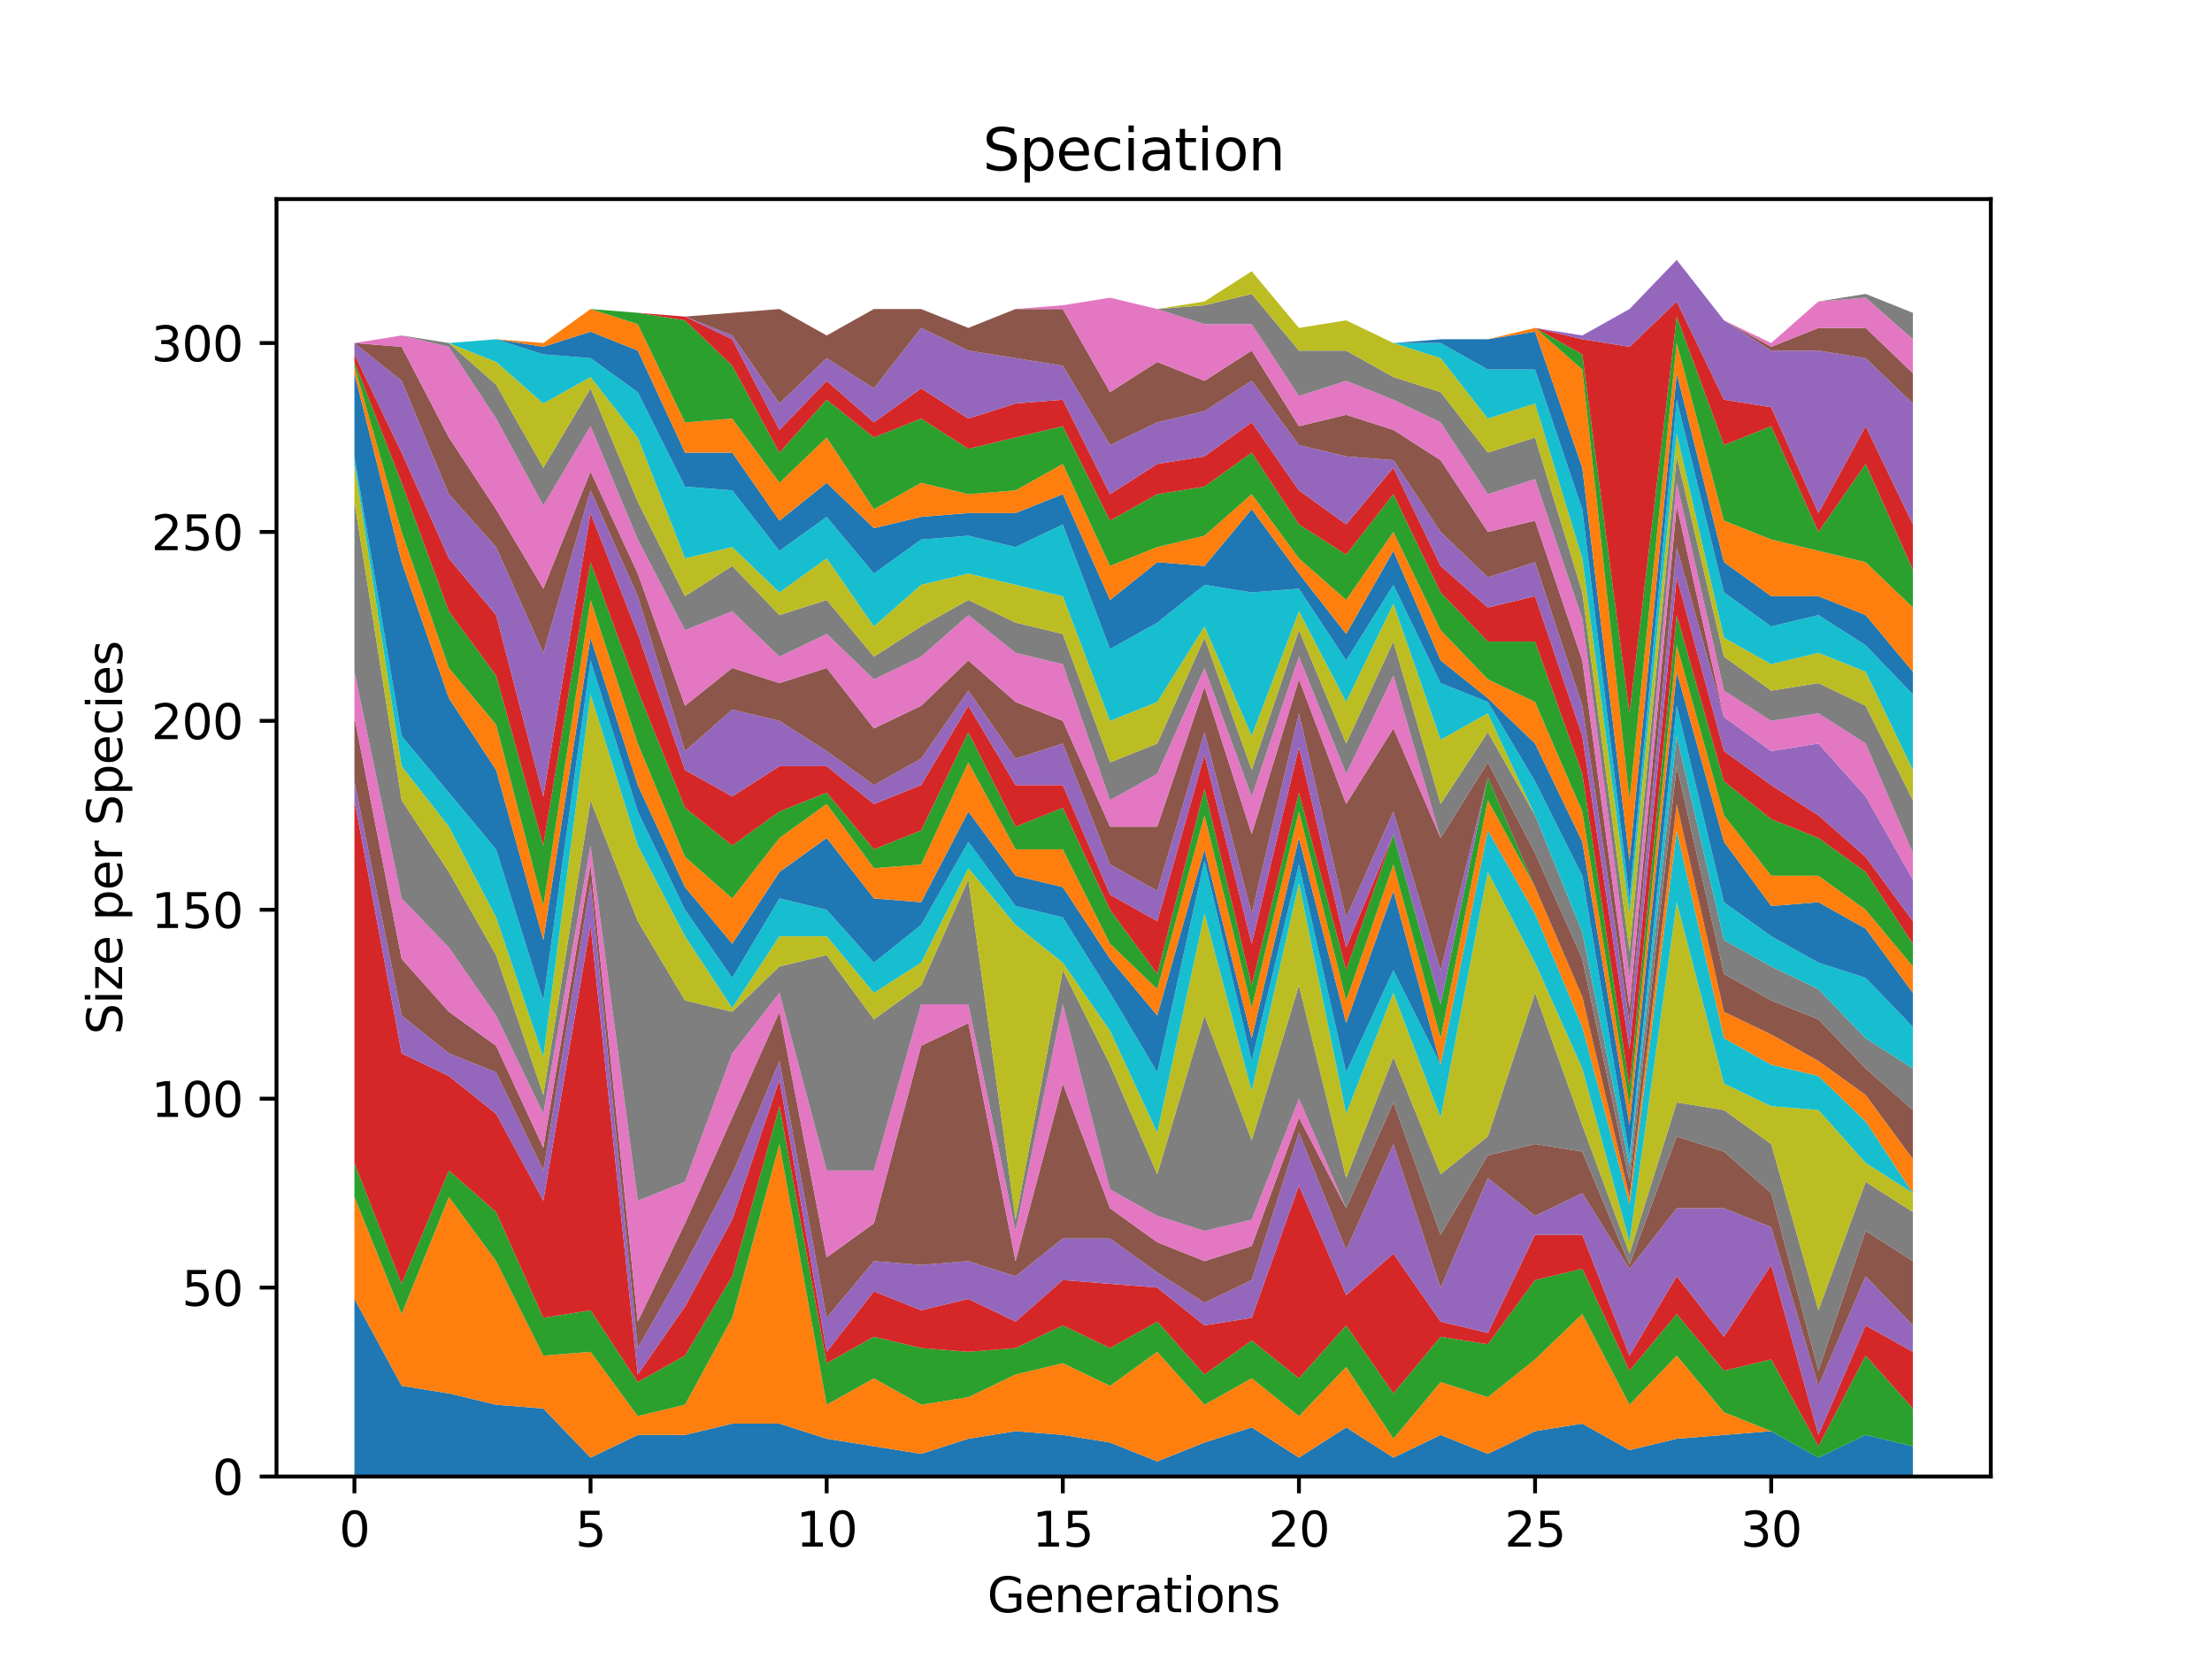 <?xml version="1.0" encoding="utf-8" standalone="no"?>
<!DOCTYPE svg PUBLIC "-//W3C//DTD SVG 1.1//EN"
  "http://www.w3.org/Graphics/SVG/1.1/DTD/svg11.dtd">
<svg xmlns:xlink="http://www.w3.org/1999/xlink" width="460.8pt" height="345.6pt" viewBox="0 0 460.8 345.6" xmlns="http://www.w3.org/2000/svg" version="1.1">
 <defs>
  <style type="text/css">*{stroke-linejoin: round; stroke-linecap: butt}</style>
 </defs>
 <g id="figure_1">
  <g id="patch_1">
   <path d="M 0 345.6 
L 460.8 345.6 
L 460.8 0 
L 0 0 
z
" style="fill: #ffffff"/>
  </g>
  <g id="axes_1">
   <g id="patch_2">
    <path d="M 57.6 307.584 
L 414.72 307.584 
L 414.72 41.472 
L 57.6 41.472 
z
" style="fill: #ffffff"/>
   </g>
   <g id="PolyCollection_1">
    <path d="M 73.833 270.591 
L 73.833 307.584 
L 83.671 307.584 
L 93.509 307.584 
L 103.347 307.584 
L 113.185 307.584 
L 123.023 307.584 
L 132.861 307.584 
L 142.699 307.584 
L 152.537 307.584 
L 162.375 307.584 
L 172.213 307.584 
L 182.051 307.584 
L 191.889 307.584 
L 201.727 307.584 
L 211.565 307.584 
L 221.403 307.584 
L 231.241 307.584 
L 241.079 307.584 
L 250.917 307.584 
L 260.755 307.584 
L 270.593 307.584 
L 280.431 307.584 
L 290.269 307.584 
L 300.107 307.584 
L 309.945 307.584 
L 319.783 307.584 
L 329.621 307.584 
L 339.459 307.584 
L 349.297 307.584 
L 359.135 307.584 
L 368.973 307.584 
L 378.811 307.584 
L 388.649 307.584 
L 398.487 307.584 
L 398.487 301.287 
L 398.487 301.287 
L 388.649 298.926 
L 378.811 303.649 
L 368.973 298.139 
L 359.135 298.926 
L 349.297 299.713 
L 339.459 302.074 
L 329.621 296.565 
L 319.783 298.139 
L 309.945 302.862 
L 300.107 298.926 
L 290.269 303.649 
L 280.431 297.352 
L 270.593 303.649 
L 260.755 297.352 
L 250.917 300.5 
L 241.079 304.436 
L 231.241 300.5 
L 221.403 298.926 
L 211.565 298.139 
L 201.727 299.713 
L 191.889 302.862 
L 182.051 301.287 
L 172.213 299.713 
L 162.375 296.565 
L 152.537 296.565 
L 142.699 298.926 
L 132.861 298.926 
L 123.023 303.649 
L 113.185 293.417 
L 103.347 292.629 
L 93.509 290.268 
L 83.671 288.694 
L 73.833 270.591 
z
" clip-path="url(#p38e0f0aa6c)" style="fill: #1f77b4"/>
   </g>
   <g id="PolyCollection_2">
    <path d="M 73.833 249.34 
L 73.833 270.591 
L 83.671 288.694 
L 93.509 290.268 
L 103.347 292.629 
L 113.185 293.417 
L 123.023 303.649 
L 132.861 298.926 
L 142.699 298.926 
L 152.537 296.565 
L 162.375 296.565 
L 172.213 299.713 
L 182.051 301.287 
L 191.889 302.862 
L 201.727 299.713 
L 211.565 298.139 
L 221.403 298.926 
L 231.241 300.5 
L 241.079 304.436 
L 250.917 300.5 
L 260.755 297.352 
L 270.593 303.649 
L 280.431 297.352 
L 290.269 303.649 
L 300.107 298.926 
L 309.945 302.862 
L 319.783 298.139 
L 329.621 296.565 
L 339.459 302.074 
L 349.297 299.713 
L 359.135 298.926 
L 368.973 298.139 
L 378.811 303.649 
L 388.649 298.926 
L 398.487 301.287 
L 398.487 301.287 
L 398.487 301.287 
L 388.649 298.926 
L 378.811 303.649 
L 368.973 298.139 
L 359.135 294.204 
L 349.297 282.397 
L 339.459 292.629 
L 329.621 273.74 
L 319.783 283.184 
L 309.945 291.055 
L 300.107 287.907 
L 290.269 299.713 
L 280.431 284.759 
L 270.593 294.991 
L 260.755 287.12 
L 250.917 292.629 
L 241.079 281.61 
L 231.241 288.694 
L 221.403 283.972 
L 211.565 286.333 
L 201.727 291.055 
L 191.889 292.629 
L 182.051 287.12 
L 172.213 292.629 
L 162.375 238.321 
L 152.537 274.527 
L 142.699 292.629 
L 132.861 294.991 
L 123.023 281.61 
L 113.185 282.397 
L 103.347 262.72 
L 93.509 249.34 
L 83.671 273.74 
L 73.833 249.34 
z
" clip-path="url(#p38e0f0aa6c)" style="fill: #ff7f0e"/>
   </g>
   <g id="PolyCollection_3">
    <path d="M 73.833 242.256 
L 73.833 249.34 
L 83.671 273.74 
L 93.509 249.34 
L 103.347 262.72 
L 113.185 282.397 
L 123.023 281.61 
L 132.861 294.991 
L 142.699 292.629 
L 152.537 274.527 
L 162.375 238.321 
L 172.213 292.629 
L 182.051 287.12 
L 191.889 292.629 
L 201.727 291.055 
L 211.565 286.333 
L 221.403 283.972 
L 231.241 288.694 
L 241.079 281.61 
L 250.917 292.629 
L 260.755 287.12 
L 270.593 294.991 
L 280.431 284.759 
L 290.269 299.713 
L 300.107 287.907 
L 309.945 291.055 
L 319.783 283.184 
L 329.621 273.74 
L 339.459 292.629 
L 349.297 282.397 
L 359.135 294.204 
L 368.973 298.139 
L 378.811 303.649 
L 388.649 298.926 
L 398.487 301.287 
L 398.487 293.417 
L 398.487 293.417 
L 388.649 282.397 
L 378.811 301.287 
L 368.973 283.184 
L 359.135 285.546 
L 349.297 273.74 
L 339.459 285.546 
L 329.621 264.295 
L 319.783 266.656 
L 309.945 280.036 
L 300.107 278.462 
L 290.269 290.268 
L 280.431 276.101 
L 270.593 287.12 
L 260.755 279.249 
L 250.917 286.333 
L 241.079 275.314 
L 231.241 280.823 
L 221.403 276.101 
L 211.565 280.823 
L 201.727 281.61 
L 191.889 280.823 
L 182.051 278.462 
L 172.213 283.972 
L 162.375 230.45 
L 152.537 265.869 
L 142.699 282.397 
L 132.861 287.907 
L 123.023 272.952 
L 113.185 274.527 
L 103.347 252.488 
L 93.509 243.83 
L 83.671 267.443 
L 73.833 242.256 
z
" clip-path="url(#p38e0f0aa6c)" style="fill: #2ca02c"/>
   </g>
   <g id="PolyCollection_4">
    <path d="M 73.833 166.697 
L 73.833 242.256 
L 83.671 267.443 
L 93.509 243.83 
L 103.347 252.488 
L 113.185 274.527 
L 123.023 272.952 
L 132.861 287.907 
L 142.699 282.397 
L 152.537 265.869 
L 162.375 230.45 
L 172.213 283.972 
L 182.051 278.462 
L 191.889 280.823 
L 201.727 281.61 
L 211.565 280.823 
L 221.403 276.101 
L 231.241 280.823 
L 241.079 275.314 
L 250.917 286.333 
L 260.755 279.249 
L 270.593 287.12 
L 280.431 276.101 
L 290.269 290.268 
L 300.107 278.462 
L 309.945 280.036 
L 319.783 266.656 
L 329.621 264.295 
L 339.459 285.546 
L 349.297 273.74 
L 359.135 285.546 
L 368.973 283.184 
L 378.811 301.287 
L 388.649 282.397 
L 398.487 293.417 
L 398.487 281.61 
L 398.487 281.61 
L 388.649 276.101 
L 378.811 298.926 
L 368.973 263.507 
L 359.135 278.462 
L 349.297 265.869 
L 339.459 282.397 
L 329.621 257.211 
L 319.783 257.211 
L 309.945 277.675 
L 300.107 275.314 
L 290.269 261.146 
L 280.431 269.804 
L 270.593 246.979 
L 260.755 274.527 
L 250.917 276.101 
L 241.079 268.23 
L 231.241 267.443 
L 221.403 266.656 
L 211.565 275.314 
L 201.727 270.591 
L 191.889 272.952 
L 182.051 269.017 
L 172.213 281.61 
L 162.375 224.941 
L 152.537 254.063 
L 142.699 272.165 
L 132.861 286.333 
L 123.023 192.67 
L 113.185 250.127 
L 103.347 232.024 
L 93.509 224.153 
L 83.671 219.431 
L 73.833 166.697 
z
" clip-path="url(#p38e0f0aa6c)" style="fill: #d62728"/>
   </g>
   <g id="PolyCollection_5">
    <path d="M 73.833 162.761 
L 73.833 166.697 
L 83.671 219.431 
L 93.509 224.153 
L 103.347 232.024 
L 113.185 250.127 
L 123.023 192.67 
L 132.861 286.333 
L 142.699 272.165 
L 152.537 254.063 
L 162.375 224.941 
L 172.213 281.61 
L 182.051 269.017 
L 191.889 272.952 
L 201.727 270.591 
L 211.565 275.314 
L 221.403 266.656 
L 231.241 267.443 
L 241.079 268.23 
L 250.917 276.101 
L 260.755 274.527 
L 270.593 246.979 
L 280.431 269.804 
L 290.269 261.146 
L 300.107 275.314 
L 309.945 277.675 
L 319.783 257.211 
L 329.621 257.211 
L 339.459 282.397 
L 349.297 265.869 
L 359.135 278.462 
L 368.973 263.507 
L 378.811 298.926 
L 388.649 276.101 
L 398.487 281.61 
L 398.487 276.101 
L 398.487 276.101 
L 388.649 265.869 
L 378.811 288.694 
L 368.973 255.637 
L 359.135 251.701 
L 349.297 251.701 
L 339.459 264.295 
L 329.621 248.553 
L 319.783 253.275 
L 309.945 245.405 
L 300.107 268.23 
L 290.269 238.321 
L 280.431 260.359 
L 270.593 235.96 
L 260.755 266.656 
L 250.917 271.378 
L 241.079 265.082 
L 231.241 257.998 
L 221.403 257.998 
L 211.565 265.869 
L 201.727 262.72 
L 191.889 263.507 
L 182.051 262.72 
L 172.213 274.527 
L 162.375 221.005 
L 152.537 244.618 
L 142.699 263.507 
L 132.861 280.823 
L 123.023 184.012 
L 113.185 243.83 
L 103.347 223.366 
L 93.509 219.431 
L 83.671 211.56 
L 73.833 162.761 
z
" clip-path="url(#p38e0f0aa6c)" style="fill: #9467bd"/>
   </g>
   <g id="PolyCollection_6">
    <path d="M 73.833 149.381 
L 73.833 162.761 
L 83.671 211.56 
L 93.509 219.431 
L 103.347 223.366 
L 113.185 243.83 
L 123.023 184.012 
L 132.861 280.823 
L 142.699 263.507 
L 152.537 244.618 
L 162.375 221.005 
L 172.213 274.527 
L 182.051 262.72 
L 191.889 263.507 
L 201.727 262.72 
L 211.565 265.869 
L 221.403 257.998 
L 231.241 257.998 
L 241.079 265.082 
L 250.917 271.378 
L 260.755 266.656 
L 270.593 235.96 
L 280.431 260.359 
L 290.269 238.321 
L 300.107 268.23 
L 309.945 245.405 
L 319.783 253.275 
L 329.621 248.553 
L 339.459 264.295 
L 349.297 251.701 
L 359.135 251.701 
L 368.973 255.637 
L 378.811 288.694 
L 388.649 265.869 
L 398.487 276.101 
L 398.487 262.72 
L 398.487 262.72 
L 388.649 256.424 
L 378.811 285.546 
L 368.973 248.553 
L 359.135 239.895 
L 349.297 236.747 
L 339.459 263.507 
L 329.621 239.895 
L 319.783 238.321 
L 309.945 240.682 
L 300.107 257.211 
L 290.269 229.663 
L 280.431 251.701 
L 270.593 232.811 
L 260.755 259.572 
L 250.917 262.72 
L 241.079 258.785 
L 231.241 251.701 
L 221.403 225.728 
L 211.565 262.72 
L 201.727 213.134 
L 191.889 217.857 
L 182.051 254.85 
L 172.213 261.933 
L 162.375 210.773 
L 152.537 232.811 
L 142.699 254.85 
L 132.861 275.314 
L 123.023 180.077 
L 113.185 239.108 
L 103.347 217.857 
L 93.509 210.773 
L 83.671 199.754 
L 73.833 149.381 
z
" clip-path="url(#p38e0f0aa6c)" style="fill: #8c564b"/>
   </g>
   <g id="PolyCollection_7">
    <path d="M 73.833 139.936 
L 73.833 149.381 
L 83.671 199.754 
L 93.509 210.773 
L 103.347 217.857 
L 113.185 239.108 
L 123.023 180.077 
L 132.861 275.314 
L 142.699 254.85 
L 152.537 232.811 
L 162.375 210.773 
L 172.213 261.933 
L 182.051 254.85 
L 191.889 217.857 
L 201.727 213.134 
L 211.565 262.72 
L 221.403 225.728 
L 231.241 251.701 
L 241.079 258.785 
L 250.917 262.72 
L 260.755 259.572 
L 270.593 232.811 
L 280.431 251.701 
L 290.269 229.663 
L 300.107 257.211 
L 309.945 240.682 
L 319.783 238.321 
L 329.621 239.895 
L 339.459 263.507 
L 349.297 236.747 
L 359.135 239.895 
L 368.973 248.553 
L 378.811 285.546 
L 388.649 256.424 
L 398.487 262.72 
L 398.487 262.72 
L 398.487 262.72 
L 388.649 256.424 
L 378.811 285.546 
L 368.973 248.553 
L 359.135 239.895 
L 349.297 236.747 
L 339.459 263.507 
L 329.621 239.895 
L 319.783 238.321 
L 309.945 240.682 
L 300.107 257.211 
L 290.269 229.663 
L 280.431 251.701 
L 270.593 228.876 
L 260.755 254.063 
L 250.917 256.424 
L 241.079 253.275 
L 231.241 247.766 
L 221.403 209.199 
L 211.565 256.424 
L 201.727 209.199 
L 191.889 209.199 
L 182.051 243.83 
L 172.213 243.83 
L 162.375 206.838 
L 152.537 219.431 
L 142.699 246.192 
L 132.861 250.127 
L 123.023 176.142 
L 113.185 232.024 
L 103.347 211.56 
L 93.509 197.393 
L 83.671 187.161 
L 73.833 139.936 
z
" clip-path="url(#p38e0f0aa6c)" style="fill: #e377c2"/>
   </g>
   <g id="PolyCollection_8">
    <path d="M 73.833 104.517 
L 73.833 139.936 
L 83.671 187.161 
L 93.509 197.393 
L 103.347 211.56 
L 113.185 232.024 
L 123.023 176.142 
L 132.861 250.127 
L 142.699 246.192 
L 152.537 219.431 
L 162.375 206.838 
L 172.213 243.83 
L 182.051 243.83 
L 191.889 209.199 
L 201.727 209.199 
L 211.565 256.424 
L 221.403 209.199 
L 231.241 247.766 
L 241.079 253.275 
L 250.917 256.424 
L 260.755 254.063 
L 270.593 228.876 
L 280.431 251.701 
L 290.269 229.663 
L 300.107 257.211 
L 309.945 240.682 
L 319.783 238.321 
L 329.621 239.895 
L 339.459 263.507 
L 349.297 236.747 
L 359.135 239.895 
L 368.973 248.553 
L 378.811 285.546 
L 388.649 256.424 
L 398.487 262.72 
L 398.487 252.488 
L 398.487 252.488 
L 388.649 246.192 
L 378.811 272.952 
L 368.973 238.321 
L 359.135 231.237 
L 349.297 229.663 
L 339.459 261.146 
L 329.621 234.385 
L 319.783 206.838 
L 309.945 236.747 
L 300.107 244.618 
L 290.269 220.218 
L 280.431 245.405 
L 270.593 205.264 
L 260.755 237.534 
L 250.917 211.56 
L 241.079 244.618 
L 231.241 221.792 
L 221.403 202.115 
L 211.565 254.063 
L 201.727 183.225 
L 191.889 205.264 
L 182.051 212.347 
L 172.213 198.967 
L 162.375 201.328 
L 152.537 210.773 
L 142.699 208.412 
L 132.861 191.883 
L 123.023 166.697 
L 113.185 228.089 
L 103.347 198.967 
L 93.509 181.651 
L 83.671 166.697 
L 73.833 104.517 
z
" clip-path="url(#p38e0f0aa6c)" style="fill: #7f7f7f"/>
   </g>
   <g id="PolyCollection_9">
    <path d="M 73.833 96.646 
L 73.833 104.517 
L 83.671 166.697 
L 93.509 181.651 
L 103.347 198.967 
L 113.185 228.089 
L 123.023 166.697 
L 132.861 191.883 
L 142.699 208.412 
L 152.537 210.773 
L 162.375 201.328 
L 172.213 198.967 
L 182.051 212.347 
L 191.889 205.264 
L 201.727 183.225 
L 211.565 254.063 
L 221.403 202.115 
L 231.241 221.792 
L 241.079 244.618 
L 250.917 211.56 
L 260.755 237.534 
L 270.593 205.264 
L 280.431 245.405 
L 290.269 220.218 
L 300.107 244.618 
L 309.945 236.747 
L 319.783 206.838 
L 329.621 234.385 
L 339.459 261.146 
L 349.297 229.663 
L 359.135 231.237 
L 368.973 238.321 
L 378.811 272.952 
L 388.649 246.192 
L 398.487 252.488 
L 398.487 248.553 
L 398.487 248.553 
L 388.649 242.256 
L 378.811 231.237 
L 368.973 230.45 
L 359.135 225.728 
L 349.297 187.948 
L 339.459 258.785 
L 329.621 222.579 
L 319.783 200.541 
L 309.945 181.651 
L 300.107 232.811 
L 290.269 206.838 
L 280.431 232.024 
L 270.593 184.012 
L 260.755 227.302 
L 250.917 190.309 
L 241.079 235.96 
L 231.241 214.708 
L 221.403 200.541 
L 211.565 192.67 
L 201.727 180.864 
L 191.889 200.541 
L 182.051 206.838 
L 172.213 195.031 
L 162.375 195.031 
L 152.537 209.986 
L 142.699 195.031 
L 132.861 176.142 
L 123.023 144.658 
L 113.185 220.218 
L 103.347 191.096 
L 93.509 172.206 
L 83.671 159.613 
L 73.833 96.646 
z
" clip-path="url(#p38e0f0aa6c)" style="fill: #bcbd22"/>
   </g>
   <g id="PolyCollection_10">
    <path d="M 73.833 95.072 
L 73.833 96.646 
L 83.671 159.613 
L 93.509 172.206 
L 103.347 191.096 
L 113.185 220.218 
L 123.023 144.658 
L 132.861 176.142 
L 142.699 195.031 
L 152.537 209.986 
L 162.375 195.031 
L 172.213 195.031 
L 182.051 206.838 
L 191.889 200.541 
L 201.727 180.864 
L 211.565 192.67 
L 221.403 200.541 
L 231.241 214.708 
L 241.079 235.96 
L 250.917 190.309 
L 260.755 227.302 
L 270.593 184.012 
L 280.431 232.024 
L 290.269 206.838 
L 300.107 232.811 
L 309.945 181.651 
L 319.783 200.541 
L 329.621 222.579 
L 339.459 258.785 
L 349.297 187.948 
L 359.135 225.728 
L 368.973 230.45 
L 378.811 231.237 
L 388.649 242.256 
L 398.487 248.553 
L 398.487 248.553 
L 398.487 248.553 
L 388.649 233.598 
L 378.811 224.153 
L 368.973 221.792 
L 359.135 216.283 
L 349.297 172.993 
L 339.459 250.914 
L 329.621 213.921 
L 319.783 190.309 
L 309.945 172.993 
L 300.107 221.792 
L 290.269 202.115 
L 280.431 223.366 
L 270.593 180.077 
L 260.755 221.005 
L 250.917 179.29 
L 241.079 223.366 
L 231.241 206.838 
L 221.403 191.096 
L 211.565 188.735 
L 201.727 175.354 
L 191.889 192.67 
L 182.051 200.541 
L 172.213 189.522 
L 162.375 187.161 
L 152.537 203.689 
L 142.699 189.522 
L 132.861 169.058 
L 123.023 137.575 
L 113.185 208.412 
L 103.347 176.929 
L 93.509 165.122 
L 83.671 153.316 
L 73.833 95.072 
z
" clip-path="url(#p38e0f0aa6c)" style="fill: #17becf"/>
   </g>
   <g id="PolyCollection_11">
    <path d="M 73.833 77.756 
L 73.833 95.072 
L 83.671 153.316 
L 93.509 165.122 
L 103.347 176.929 
L 113.185 208.412 
L 123.023 137.575 
L 132.861 169.058 
L 142.699 189.522 
L 152.537 203.689 
L 162.375 187.161 
L 172.213 189.522 
L 182.051 200.541 
L 191.889 192.67 
L 201.727 175.354 
L 211.565 188.735 
L 221.403 191.096 
L 231.241 206.838 
L 241.079 223.366 
L 250.917 179.29 
L 260.755 221.005 
L 270.593 180.077 
L 280.431 223.366 
L 290.269 202.115 
L 300.107 221.792 
L 309.945 172.993 
L 319.783 190.309 
L 329.621 213.921 
L 339.459 250.914 
L 349.297 172.993 
L 359.135 216.283 
L 368.973 221.792 
L 378.811 224.153 
L 388.649 233.598 
L 398.487 248.553 
L 398.487 248.553 
L 398.487 248.553 
L 388.649 233.598 
L 378.811 224.153 
L 368.973 221.792 
L 359.135 216.283 
L 349.297 172.993 
L 339.459 250.914 
L 329.621 213.921 
L 319.783 190.309 
L 309.945 172.993 
L 300.107 221.792 
L 290.269 185.586 
L 280.431 213.134 
L 270.593 174.567 
L 260.755 216.283 
L 250.917 176.929 
L 241.079 211.56 
L 231.241 199.754 
L 221.403 184.799 
L 211.565 182.438 
L 201.727 169.058 
L 191.889 187.948 
L 182.051 187.161 
L 172.213 174.567 
L 162.375 181.651 
L 152.537 196.606 
L 142.699 184.799 
L 132.861 163.548 
L 123.023 132.852 
L 113.185 195.819 
L 103.347 160.4 
L 93.509 145.445 
L 83.671 117.11 
L 73.833 77.756 
z
" clip-path="url(#p38e0f0aa6c)" style="fill: #1f77b4"/>
   </g>
   <g id="PolyCollection_12">
    <path d="M 73.833 76.182 
L 73.833 77.756 
L 83.671 117.11 
L 93.509 145.445 
L 103.347 160.4 
L 113.185 195.819 
L 123.023 132.852 
L 132.861 163.548 
L 142.699 184.799 
L 152.537 196.606 
L 162.375 181.651 
L 172.213 174.567 
L 182.051 187.161 
L 191.889 187.948 
L 201.727 169.058 
L 211.565 182.438 
L 221.403 184.799 
L 231.241 199.754 
L 241.079 211.56 
L 250.917 176.929 
L 260.755 216.283 
L 270.593 174.567 
L 280.431 213.134 
L 290.269 185.586 
L 300.107 221.792 
L 309.945 172.993 
L 319.783 190.309 
L 329.621 213.921 
L 339.459 250.914 
L 349.297 172.993 
L 359.135 216.283 
L 368.973 221.792 
L 378.811 224.153 
L 388.649 233.598 
L 398.487 248.553 
L 398.487 241.469 
L 398.487 241.469 
L 388.649 228.089 
L 378.811 221.005 
L 368.973 215.496 
L 359.135 210.773 
L 349.297 167.484 
L 339.459 249.34 
L 329.621 207.625 
L 319.783 184.799 
L 309.945 166.697 
L 300.107 216.283 
L 290.269 180.077 
L 280.431 208.412 
L 270.593 169.058 
L 260.755 209.986 
L 250.917 169.845 
L 241.079 206.051 
L 231.241 196.606 
L 221.403 176.929 
L 211.565 176.929 
L 201.727 158.826 
L 191.889 180.077 
L 182.051 180.864 
L 172.213 167.484 
L 162.375 174.567 
L 152.537 187.161 
L 142.699 178.503 
L 132.861 154.89 
L 123.023 124.981 
L 113.185 188.735 
L 103.347 150.955 
L 93.509 139.149 
L 83.671 110.814 
L 73.833 76.182 
z
" clip-path="url(#p38e0f0aa6c)" style="fill: #ff7f0e"/>
   </g>
   <g id="PolyCollection_13">
    <path d="M 73.833 75.395 
L 73.833 76.182 
L 83.671 110.814 
L 93.509 139.149 
L 103.347 150.955 
L 113.185 188.735 
L 123.023 124.981 
L 132.861 154.89 
L 142.699 178.503 
L 152.537 187.161 
L 162.375 174.567 
L 172.213 167.484 
L 182.051 180.864 
L 191.889 180.077 
L 201.727 158.826 
L 211.565 176.929 
L 221.403 176.929 
L 231.241 196.606 
L 241.079 206.051 
L 250.917 169.845 
L 260.755 209.986 
L 270.593 169.058 
L 280.431 208.412 
L 290.269 180.077 
L 300.107 216.283 
L 309.945 166.697 
L 319.783 184.799 
L 329.621 207.625 
L 339.459 249.34 
L 349.297 167.484 
L 359.135 210.773 
L 368.973 215.496 
L 378.811 221.005 
L 388.649 228.089 
L 398.487 241.469 
L 398.487 241.469 
L 398.487 241.469 
L 388.649 228.089 
L 378.811 221.005 
L 368.973 215.496 
L 359.135 210.773 
L 349.297 167.484 
L 339.459 249.34 
L 329.621 207.625 
L 319.783 184.799 
L 309.945 161.974 
L 300.107 209.199 
L 290.269 173.78 
L 280.431 202.115 
L 270.593 165.122 
L 260.755 205.264 
L 250.917 164.335 
L 241.079 202.902 
L 231.241 189.522 
L 221.403 168.271 
L 211.565 172.206 
L 201.727 152.529 
L 191.889 172.993 
L 182.051 176.929 
L 172.213 165.122 
L 162.375 169.058 
L 152.537 176.142 
L 142.699 168.271 
L 132.861 143.871 
L 123.023 117.11 
L 113.185 176.142 
L 103.347 140.723 
L 93.509 127.343 
L 83.671 100.582 
L 73.833 75.395 
z
" clip-path="url(#p38e0f0aa6c)" style="fill: #2ca02c"/>
   </g>
   <g id="PolyCollection_14">
    <path d="M 73.833 73.821 
L 73.833 75.395 
L 83.671 100.582 
L 93.509 127.343 
L 103.347 140.723 
L 113.185 176.142 
L 123.023 117.11 
L 132.861 143.871 
L 142.699 168.271 
L 152.537 176.142 
L 162.375 169.058 
L 172.213 165.122 
L 182.051 176.929 
L 191.889 172.993 
L 201.727 152.529 
L 211.565 172.206 
L 221.403 168.271 
L 231.241 189.522 
L 241.079 202.902 
L 250.917 164.335 
L 260.755 205.264 
L 270.593 165.122 
L 280.431 202.115 
L 290.269 173.78 
L 300.107 209.199 
L 309.945 161.974 
L 319.783 184.799 
L 329.621 207.625 
L 339.459 249.34 
L 349.297 167.484 
L 359.135 210.773 
L 368.973 215.496 
L 378.811 221.005 
L 388.649 228.089 
L 398.487 241.469 
L 398.487 241.469 
L 398.487 241.469 
L 388.649 228.089 
L 378.811 221.005 
L 368.973 215.496 
L 359.135 210.773 
L 349.297 167.484 
L 339.459 249.34 
L 329.621 207.625 
L 319.783 184.799 
L 309.945 161.974 
L 300.107 209.199 
L 290.269 173.78 
L 280.431 197.393 
L 270.593 155.677 
L 260.755 196.606 
L 250.917 157.252 
L 241.079 191.883 
L 231.241 186.374 
L 221.403 163.548 
L 211.565 163.548 
L 201.727 147.02 
L 191.889 163.548 
L 182.051 167.484 
L 172.213 159.613 
L 162.375 159.613 
L 152.537 165.909 
L 142.699 160.4 
L 132.861 132.065 
L 123.023 106.878 
L 113.185 165.909 
L 103.347 128.13 
L 93.509 116.323 
L 83.671 94.285 
L 73.833 73.821 
z
" clip-path="url(#p38e0f0aa6c)" style="fill: #d62728"/>
   </g>
   <g id="PolyCollection_15">
    <path d="M 73.833 71.46 
L 73.833 73.821 
L 83.671 94.285 
L 93.509 116.323 
L 103.347 128.13 
L 113.185 165.909 
L 123.023 106.878 
L 132.861 132.065 
L 142.699 160.4 
L 152.537 165.909 
L 162.375 159.613 
L 172.213 159.613 
L 182.051 167.484 
L 191.889 163.548 
L 201.727 147.02 
L 211.565 163.548 
L 221.403 163.548 
L 231.241 186.374 
L 241.079 191.883 
L 250.917 157.252 
L 260.755 196.606 
L 270.593 155.677 
L 280.431 197.393 
L 290.269 173.78 
L 300.107 209.199 
L 309.945 161.974 
L 319.783 184.799 
L 329.621 207.625 
L 339.459 249.34 
L 349.297 167.484 
L 359.135 210.773 
L 368.973 215.496 
L 378.811 221.005 
L 388.649 228.089 
L 398.487 241.469 
L 398.487 241.469 
L 398.487 241.469 
L 388.649 228.089 
L 378.811 221.005 
L 368.973 215.496 
L 359.135 210.773 
L 349.297 167.484 
L 339.459 249.34 
L 329.621 207.625 
L 319.783 184.799 
L 309.945 161.974 
L 300.107 202.115 
L 290.269 169.058 
L 280.431 191.096 
L 270.593 148.594 
L 260.755 190.309 
L 250.917 152.529 
L 241.079 185.586 
L 231.241 180.077 
L 221.403 154.89 
L 211.565 158.039 
L 201.727 143.871 
L 191.889 158.039 
L 182.051 163.548 
L 172.213 156.464 
L 162.375 150.168 
L 152.537 147.807 
L 142.699 156.464 
L 132.861 124.194 
L 123.023 102.156 
L 113.185 136 
L 103.347 113.962 
L 93.509 102.943 
L 83.671 79.331 
L 73.833 71.46 
z
" clip-path="url(#p38e0f0aa6c)" style="fill: #9467bd"/>
   </g>
   <g id="PolyCollection_16">
    <path d="M 73.833 71.46 
L 73.833 71.46 
L 83.671 79.331 
L 93.509 102.943 
L 103.347 113.962 
L 113.185 136 
L 123.023 102.156 
L 132.861 124.194 
L 142.699 156.464 
L 152.537 147.807 
L 162.375 150.168 
L 172.213 156.464 
L 182.051 163.548 
L 191.889 158.039 
L 201.727 143.871 
L 211.565 158.039 
L 221.403 154.89 
L 231.241 180.077 
L 241.079 185.586 
L 250.917 152.529 
L 260.755 190.309 
L 270.593 148.594 
L 280.431 191.096 
L 290.269 169.058 
L 300.107 202.115 
L 309.945 161.974 
L 319.783 184.799 
L 329.621 207.625 
L 339.459 249.34 
L 349.297 167.484 
L 359.135 210.773 
L 368.973 215.496 
L 378.811 221.005 
L 388.649 228.089 
L 398.487 241.469 
L 398.487 231.237 
L 398.487 231.237 
L 388.649 222.579 
L 378.811 212.347 
L 368.973 208.412 
L 359.135 202.902 
L 349.297 159.613 
L 339.459 246.192 
L 329.621 199.754 
L 319.783 177.716 
L 309.945 158.826 
L 300.107 174.567 
L 290.269 151.742 
L 280.431 167.484 
L 270.593 141.51 
L 260.755 173.78 
L 250.917 143.084 
L 241.079 172.206 
L 231.241 172.206 
L 221.403 150.168 
L 211.565 146.232 
L 201.727 137.575 
L 191.889 147.02 
L 182.051 151.742 
L 172.213 139.149 
L 162.375 142.297 
L 152.537 139.149 
L 142.699 147.02 
L 132.861 119.472 
L 123.023 98.221 
L 113.185 122.62 
L 103.347 106.091 
L 93.509 91.137 
L 83.671 72.247 
L 73.833 71.46 
z
" clip-path="url(#p38e0f0aa6c)" style="fill: #8c564b"/>
   </g>
   <g id="PolyCollection_17">
    <path d="M 73.833 71.46 
L 73.833 71.46 
L 83.671 72.247 
L 93.509 91.137 
L 103.347 106.091 
L 113.185 122.62 
L 123.023 98.221 
L 132.861 119.472 
L 142.699 147.02 
L 152.537 139.149 
L 162.375 142.297 
L 172.213 139.149 
L 182.051 151.742 
L 191.889 147.02 
L 201.727 137.575 
L 211.565 146.232 
L 221.403 150.168 
L 231.241 172.206 
L 241.079 172.206 
L 250.917 143.084 
L 260.755 173.78 
L 270.593 141.51 
L 280.431 167.484 
L 290.269 151.742 
L 300.107 174.567 
L 309.945 158.826 
L 319.783 177.716 
L 329.621 199.754 
L 339.459 246.192 
L 349.297 159.613 
L 359.135 202.902 
L 368.973 208.412 
L 378.811 212.347 
L 388.649 222.579 
L 398.487 231.237 
L 398.487 231.237 
L 398.487 231.237 
L 388.649 222.579 
L 378.811 212.347 
L 368.973 208.412 
L 359.135 202.902 
L 349.297 159.613 
L 339.459 246.192 
L 329.621 199.754 
L 319.783 177.716 
L 309.945 158.826 
L 300.107 174.567 
L 290.269 140.723 
L 280.431 161.187 
L 270.593 136.787 
L 260.755 165.909 
L 250.917 139.149 
L 241.079 161.187 
L 231.241 166.697 
L 221.403 138.362 
L 211.565 136 
L 201.727 128.13 
L 191.889 136.787 
L 182.051 141.51 
L 172.213 132.065 
L 162.375 136.787 
L 152.537 127.343 
L 142.699 131.278 
L 132.861 112.388 
L 123.023 88.776 
L 113.185 105.304 
L 103.347 87.201 
L 93.509 72.247 
L 83.671 69.886 
L 73.833 71.46 
z
" clip-path="url(#p38e0f0aa6c)" style="fill: #e377c2"/>
   </g>
   <g id="PolyCollection_18">
    <path d="M 73.833 71.46 
L 73.833 71.46 
L 83.671 69.886 
L 93.509 72.247 
L 103.347 87.201 
L 113.185 105.304 
L 123.023 88.776 
L 132.861 112.388 
L 142.699 131.278 
L 152.537 127.343 
L 162.375 136.787 
L 172.213 132.065 
L 182.051 141.51 
L 191.889 136.787 
L 201.727 128.13 
L 211.565 136 
L 221.403 138.362 
L 231.241 166.697 
L 241.079 161.187 
L 250.917 139.149 
L 260.755 165.909 
L 270.593 136.787 
L 280.431 161.187 
L 290.269 140.723 
L 300.107 174.567 
L 309.945 158.826 
L 319.783 177.716 
L 329.621 199.754 
L 339.459 246.192 
L 349.297 159.613 
L 359.135 202.902 
L 368.973 208.412 
L 378.811 212.347 
L 388.649 222.579 
L 398.487 231.237 
L 398.487 222.579 
L 398.487 222.579 
L 388.649 216.283 
L 378.811 206.051 
L 368.973 201.328 
L 359.135 195.819 
L 349.297 153.316 
L 339.459 243.043 
L 329.621 194.244 
L 319.783 169.845 
L 309.945 152.529 
L 300.107 167.484 
L 290.269 133.639 
L 280.431 154.89 
L 270.593 131.278 
L 260.755 160.4 
L 250.917 132.852 
L 241.079 154.89 
L 231.241 158.826 
L 221.403 132.065 
L 211.565 129.704 
L 201.727 124.981 
L 191.889 130.491 
L 182.051 136.787 
L 172.213 124.981 
L 162.375 128.13 
L 152.537 117.898 
L 142.699 124.194 
L 132.861 104.517 
L 123.023 80.905 
L 113.185 97.433 
L 103.347 80.118 
L 93.509 71.46 
L 83.671 69.886 
L 73.833 71.46 
z
" clip-path="url(#p38e0f0aa6c)" style="fill: #7f7f7f"/>
   </g>
   <g id="PolyCollection_19">
    <path d="M 73.833 71.46 
L 73.833 71.46 
L 83.671 69.886 
L 93.509 71.46 
L 103.347 80.118 
L 113.185 97.433 
L 123.023 80.905 
L 132.861 104.517 
L 142.699 124.194 
L 152.537 117.898 
L 162.375 128.13 
L 172.213 124.981 
L 182.051 136.787 
L 191.889 130.491 
L 201.727 124.981 
L 211.565 129.704 
L 221.403 132.065 
L 231.241 158.826 
L 241.079 154.89 
L 250.917 132.852 
L 260.755 160.4 
L 270.593 131.278 
L 280.431 154.89 
L 290.269 133.639 
L 300.107 167.484 
L 309.945 152.529 
L 319.783 169.845 
L 329.621 194.244 
L 339.459 243.043 
L 349.297 153.316 
L 359.135 195.819 
L 368.973 201.328 
L 378.811 206.051 
L 388.649 216.283 
L 398.487 222.579 
L 398.487 222.579 
L 398.487 222.579 
L 388.649 216.283 
L 378.811 206.051 
L 368.973 201.328 
L 359.135 195.819 
L 349.297 153.316 
L 339.459 243.043 
L 329.621 194.244 
L 319.783 169.845 
L 309.945 148.594 
L 300.107 154.103 
L 290.269 125.768 
L 280.431 146.232 
L 270.593 127.343 
L 260.755 153.316 
L 250.917 130.491 
L 241.079 146.232 
L 231.241 150.168 
L 221.403 124.194 
L 211.565 121.833 
L 201.727 119.472 
L 191.889 121.833 
L 182.051 130.491 
L 172.213 116.323 
L 162.375 123.407 
L 152.537 113.962 
L 142.699 116.323 
L 132.861 91.137 
L 123.023 78.544 
L 113.185 84.053 
L 103.347 75.395 
L 93.509 71.46 
L 83.671 69.886 
L 73.833 71.46 
z
" clip-path="url(#p38e0f0aa6c)" style="fill: #bcbd22"/>
   </g>
   <g id="PolyCollection_20">
    <path d="M 73.833 71.46 
L 73.833 71.46 
L 83.671 69.886 
L 93.509 71.46 
L 103.347 75.395 
L 113.185 84.053 
L 123.023 78.544 
L 132.861 91.137 
L 142.699 116.323 
L 152.537 113.962 
L 162.375 123.407 
L 172.213 116.323 
L 182.051 130.491 
L 191.889 121.833 
L 201.727 119.472 
L 211.565 121.833 
L 221.403 124.194 
L 231.241 150.168 
L 241.079 146.232 
L 250.917 130.491 
L 260.755 153.316 
L 270.593 127.343 
L 280.431 146.232 
L 290.269 125.768 
L 300.107 154.103 
L 309.945 148.594 
L 319.783 169.845 
L 329.621 194.244 
L 339.459 243.043 
L 349.297 153.316 
L 359.135 195.819 
L 368.973 201.328 
L 378.811 206.051 
L 388.649 216.283 
L 398.487 222.579 
L 398.487 213.921 
L 398.487 213.921 
L 388.649 203.689 
L 378.811 200.541 
L 368.973 195.031 
L 359.135 187.948 
L 349.297 147.02 
L 339.459 240.682 
L 329.621 182.438 
L 319.783 162.761 
L 309.945 146.232 
L 300.107 142.297 
L 290.269 121.833 
L 280.431 137.575 
L 270.593 122.62 
L 260.755 123.407 
L 250.917 121.833 
L 241.079 129.704 
L 231.241 135.213 
L 221.403 109.24 
L 211.565 113.962 
L 201.727 111.601 
L 191.889 112.388 
L 182.051 119.472 
L 172.213 107.665 
L 162.375 114.749 
L 152.537 102.156 
L 142.699 101.369 
L 132.861 81.692 
L 123.023 74.608 
L 113.185 73.821 
L 103.347 70.673 
L 93.509 71.46 
L 83.671 69.886 
L 73.833 71.46 
z
" clip-path="url(#p38e0f0aa6c)" style="fill: #17becf"/>
   </g>
   <g id="PolyCollection_21">
    <path d="M 73.833 71.46 
L 73.833 71.46 
L 83.671 69.886 
L 93.509 71.46 
L 103.347 70.673 
L 113.185 73.821 
L 123.023 74.608 
L 132.861 81.692 
L 142.699 101.369 
L 152.537 102.156 
L 162.375 114.749 
L 172.213 107.665 
L 182.051 119.472 
L 191.889 112.388 
L 201.727 111.601 
L 211.565 113.962 
L 221.403 109.24 
L 231.241 135.213 
L 241.079 129.704 
L 250.917 121.833 
L 260.755 123.407 
L 270.593 122.62 
L 280.431 137.575 
L 290.269 121.833 
L 300.107 142.297 
L 309.945 146.232 
L 319.783 162.761 
L 329.621 182.438 
L 339.459 240.682 
L 349.297 147.02 
L 359.135 187.948 
L 368.973 195.031 
L 378.811 200.541 
L 388.649 203.689 
L 398.487 213.921 
L 398.487 206.838 
L 398.487 206.838 
L 388.649 193.457 
L 378.811 187.948 
L 368.973 188.735 
L 359.135 175.354 
L 349.297 139.936 
L 339.459 234.385 
L 329.621 175.354 
L 319.783 154.89 
L 309.945 145.445 
L 300.107 137.575 
L 290.269 114.749 
L 280.431 132.065 
L 270.593 119.472 
L 260.755 106.091 
L 250.917 117.898 
L 241.079 117.11 
L 231.241 124.981 
L 221.403 102.943 
L 211.565 106.878 
L 201.727 106.878 
L 191.889 107.665 
L 182.051 110.027 
L 172.213 100.582 
L 162.375 108.453 
L 152.537 94.285 
L 142.699 94.285 
L 132.861 73.034 
L 123.023 69.099 
L 113.185 72.247 
L 103.347 70.673 
L 93.509 71.46 
L 83.671 69.886 
L 73.833 71.46 
z
" clip-path="url(#p38e0f0aa6c)" style="fill: #1f77b4"/>
   </g>
   <g id="PolyCollection_22">
    <path d="M 73.833 71.46 
L 73.833 71.46 
L 83.671 69.886 
L 93.509 71.46 
L 103.347 70.673 
L 113.185 72.247 
L 123.023 69.099 
L 132.861 73.034 
L 142.699 94.285 
L 152.537 94.285 
L 162.375 108.453 
L 172.213 100.582 
L 182.051 110.027 
L 191.889 107.665 
L 201.727 106.878 
L 211.565 106.878 
L 221.403 102.943 
L 231.241 124.981 
L 241.079 117.11 
L 250.917 117.898 
L 260.755 106.091 
L 270.593 119.472 
L 280.431 132.065 
L 290.269 114.749 
L 300.107 137.575 
L 309.945 145.445 
L 319.783 154.89 
L 329.621 175.354 
L 339.459 234.385 
L 349.297 139.936 
L 359.135 175.354 
L 368.973 188.735 
L 378.811 187.948 
L 388.649 193.457 
L 398.487 206.838 
L 398.487 201.328 
L 398.487 201.328 
L 388.649 189.522 
L 378.811 182.438 
L 368.973 182.438 
L 359.135 169.845 
L 349.297 134.426 
L 339.459 230.45 
L 329.621 169.058 
L 319.783 146.232 
L 309.945 141.51 
L 300.107 131.278 
L 290.269 110.814 
L 280.431 124.981 
L 270.593 116.323 
L 260.755 102.943 
L 250.917 111.601 
L 241.079 113.962 
L 231.241 117.898 
L 221.403 96.646 
L 211.565 102.156 
L 201.727 102.943 
L 191.889 100.582 
L 182.051 106.091 
L 172.213 91.137 
L 162.375 100.582 
L 152.537 87.201 
L 142.699 87.988 
L 132.861 67.524 
L 123.023 64.376 
L 113.185 71.46 
L 103.347 70.673 
L 93.509 71.46 
L 83.671 69.886 
L 73.833 71.46 
z
" clip-path="url(#p38e0f0aa6c)" style="fill: #ff7f0e"/>
   </g>
   <g id="PolyCollection_23">
    <path d="M 73.833 71.46 
L 73.833 71.46 
L 83.671 69.886 
L 93.509 71.46 
L 103.347 70.673 
L 113.185 71.46 
L 123.023 64.376 
L 132.861 67.524 
L 142.699 87.988 
L 152.537 87.201 
L 162.375 100.582 
L 172.213 91.137 
L 182.051 106.091 
L 191.889 100.582 
L 201.727 102.943 
L 211.565 102.156 
L 221.403 96.646 
L 231.241 117.898 
L 241.079 113.962 
L 250.917 111.601 
L 260.755 102.943 
L 270.593 116.323 
L 280.431 124.981 
L 290.269 110.814 
L 300.107 131.278 
L 309.945 141.51 
L 319.783 146.232 
L 329.621 169.058 
L 339.459 230.45 
L 349.297 134.426 
L 359.135 169.845 
L 368.973 182.438 
L 378.811 182.438 
L 388.649 189.522 
L 398.487 201.328 
L 398.487 196.606 
L 398.487 196.606 
L 388.649 181.651 
L 378.811 174.567 
L 368.973 170.632 
L 359.135 162.761 
L 349.297 128.13 
L 339.459 226.515 
L 329.621 161.187 
L 319.783 133.639 
L 309.945 133.639 
L 300.107 123.407 
L 290.269 102.943 
L 280.431 115.536 
L 270.593 109.24 
L 260.755 94.285 
L 250.917 101.369 
L 241.079 102.943 
L 231.241 108.453 
L 221.403 88.776 
L 211.565 91.137 
L 201.727 93.498 
L 191.889 87.201 
L 182.051 91.137 
L 172.213 83.266 
L 162.375 94.285 
L 152.537 76.182 
L 142.699 66.737 
L 132.861 65.163 
L 123.023 64.376 
L 113.185 71.46 
L 103.347 70.673 
L 93.509 71.46 
L 83.671 69.886 
L 73.833 71.46 
z
" clip-path="url(#p38e0f0aa6c)" style="fill: #2ca02c"/>
   </g>
   <g id="PolyCollection_24">
    <path d="M 73.833 71.46 
L 73.833 71.46 
L 83.671 69.886 
L 93.509 71.46 
L 103.347 70.673 
L 113.185 71.46 
L 123.023 64.376 
L 132.861 65.163 
L 142.699 66.737 
L 152.537 76.182 
L 162.375 94.285 
L 172.213 83.266 
L 182.051 91.137 
L 191.889 87.201 
L 201.727 93.498 
L 211.565 91.137 
L 221.403 88.776 
L 231.241 108.453 
L 241.079 102.943 
L 250.917 101.369 
L 260.755 94.285 
L 270.593 109.24 
L 280.431 115.536 
L 290.269 102.943 
L 300.107 123.407 
L 309.945 133.639 
L 319.783 133.639 
L 329.621 161.187 
L 339.459 226.515 
L 349.297 128.13 
L 359.135 162.761 
L 368.973 170.632 
L 378.811 174.567 
L 388.649 181.651 
L 398.487 196.606 
L 398.487 191.883 
L 398.487 191.883 
L 388.649 178.503 
L 378.811 169.845 
L 368.973 163.548 
L 359.135 156.464 
L 349.297 120.259 
L 339.459 218.644 
L 329.621 153.316 
L 319.783 124.194 
L 309.945 126.555 
L 300.107 117.898 
L 290.269 97.433 
L 280.431 109.24 
L 270.593 102.156 
L 260.755 87.988 
L 250.917 95.072 
L 241.079 96.646 
L 231.241 102.943 
L 221.403 83.266 
L 211.565 84.053 
L 201.727 87.201 
L 191.889 80.905 
L 182.051 87.988 
L 172.213 79.331 
L 162.375 89.563 
L 152.537 70.673 
L 142.699 65.95 
L 132.861 65.163 
L 123.023 64.376 
L 113.185 71.46 
L 103.347 70.673 
L 93.509 71.46 
L 83.671 69.886 
L 73.833 71.46 
z
" clip-path="url(#p38e0f0aa6c)" style="fill: #d62728"/>
   </g>
   <g id="PolyCollection_25">
    <path d="M 73.833 71.46 
L 73.833 71.46 
L 83.671 69.886 
L 93.509 71.46 
L 103.347 70.673 
L 113.185 71.46 
L 123.023 64.376 
L 132.861 65.163 
L 142.699 65.95 
L 152.537 70.673 
L 162.375 89.563 
L 172.213 79.331 
L 182.051 87.988 
L 191.889 80.905 
L 201.727 87.201 
L 211.565 84.053 
L 221.403 83.266 
L 231.241 102.943 
L 241.079 96.646 
L 250.917 95.072 
L 260.755 87.988 
L 270.593 102.156 
L 280.431 109.24 
L 290.269 97.433 
L 300.107 117.898 
L 309.945 126.555 
L 319.783 124.194 
L 329.621 153.316 
L 339.459 218.644 
L 349.297 120.259 
L 359.135 156.464 
L 368.973 163.548 
L 378.811 169.845 
L 388.649 178.503 
L 398.487 191.883 
L 398.487 183.225 
L 398.487 183.225 
L 388.649 165.909 
L 378.811 154.89 
L 368.973 156.464 
L 359.135 149.381 
L 349.297 113.962 
L 339.459 213.134 
L 329.621 147.02 
L 319.783 117.11 
L 309.945 120.259 
L 300.107 110.814 
L 290.269 95.859 
L 280.431 95.072 
L 270.593 92.711 
L 260.755 79.331 
L 250.917 85.627 
L 241.079 87.988 
L 231.241 92.711 
L 221.403 76.182 
L 211.565 74.608 
L 201.727 73.034 
L 191.889 68.311 
L 182.051 80.905 
L 172.213 74.608 
L 162.375 84.053 
L 152.537 69.886 
L 142.699 65.95 
L 132.861 65.163 
L 123.023 64.376 
L 113.185 71.46 
L 103.347 70.673 
L 93.509 71.46 
L 83.671 69.886 
L 73.833 71.46 
z
" clip-path="url(#p38e0f0aa6c)" style="fill: #9467bd"/>
   </g>
   <g id="PolyCollection_26">
    <path d="M 73.833 71.46 
L 73.833 71.46 
L 83.671 69.886 
L 93.509 71.46 
L 103.347 70.673 
L 113.185 71.46 
L 123.023 64.376 
L 132.861 65.163 
L 142.699 65.95 
L 152.537 69.886 
L 162.375 84.053 
L 172.213 74.608 
L 182.051 80.905 
L 191.889 68.311 
L 201.727 73.034 
L 211.565 74.608 
L 221.403 76.182 
L 231.241 92.711 
L 241.079 87.988 
L 250.917 85.627 
L 260.755 79.331 
L 270.593 92.711 
L 280.431 95.072 
L 290.269 95.859 
L 300.107 110.814 
L 309.945 120.259 
L 319.783 117.11 
L 329.621 147.02 
L 339.459 213.134 
L 349.297 113.962 
L 359.135 149.381 
L 368.973 156.464 
L 378.811 154.89 
L 388.649 165.909 
L 398.487 183.225 
L 398.487 183.225 
L 398.487 183.225 
L 388.649 165.909 
L 378.811 154.89 
L 368.973 156.464 
L 359.135 149.381 
L 349.297 105.304 
L 339.459 209.986 
L 329.621 137.575 
L 319.783 108.453 
L 309.945 110.814 
L 300.107 95.859 
L 290.269 89.563 
L 280.431 86.414 
L 270.593 88.776 
L 260.755 73.034 
L 250.917 79.331 
L 241.079 75.395 
L 231.241 81.692 
L 221.403 64.376 
L 211.565 64.376 
L 201.727 68.311 
L 191.889 64.376 
L 182.051 64.376 
L 172.213 69.886 
L 162.375 64.376 
L 152.537 65.163 
L 142.699 65.95 
L 132.861 65.163 
L 123.023 64.376 
L 113.185 71.46 
L 103.347 70.673 
L 93.509 71.46 
L 83.671 69.886 
L 73.833 71.46 
z
" clip-path="url(#p38e0f0aa6c)" style="fill: #8c564b"/>
   </g>
   <g id="PolyCollection_27">
    <path d="M 73.833 71.46 
L 73.833 71.46 
L 83.671 69.886 
L 93.509 71.46 
L 103.347 70.673 
L 113.185 71.46 
L 123.023 64.376 
L 132.861 65.163 
L 142.699 65.95 
L 152.537 65.163 
L 162.375 64.376 
L 172.213 69.886 
L 182.051 64.376 
L 191.889 64.376 
L 201.727 68.311 
L 211.565 64.376 
L 221.403 64.376 
L 231.241 81.692 
L 241.079 75.395 
L 250.917 79.331 
L 260.755 73.034 
L 270.593 88.776 
L 280.431 86.414 
L 290.269 89.563 
L 300.107 95.859 
L 309.945 110.814 
L 319.783 108.453 
L 329.621 137.575 
L 339.459 209.986 
L 349.297 105.304 
L 359.135 149.381 
L 368.973 156.464 
L 378.811 154.89 
L 388.649 165.909 
L 398.487 183.225 
L 398.487 177.716 
L 398.487 177.716 
L 388.649 154.89 
L 378.811 148.594 
L 368.973 150.168 
L 359.135 143.871 
L 349.297 100.582 
L 339.459 203.689 
L 329.621 128.917 
L 319.783 99.795 
L 309.945 102.943 
L 300.107 87.988 
L 290.269 83.266 
L 280.431 79.331 
L 270.593 82.479 
L 260.755 67.524 
L 250.917 67.524 
L 241.079 64.376 
L 231.241 62.015 
L 221.403 63.589 
L 211.565 64.376 
L 201.727 68.311 
L 191.889 64.376 
L 182.051 64.376 
L 172.213 69.886 
L 162.375 64.376 
L 152.537 65.163 
L 142.699 65.95 
L 132.861 65.163 
L 123.023 64.376 
L 113.185 71.46 
L 103.347 70.673 
L 93.509 71.46 
L 83.671 69.886 
L 73.833 71.46 
z
" clip-path="url(#p38e0f0aa6c)" style="fill: #e377c2"/>
   </g>
   <g id="PolyCollection_28">
    <path d="M 73.833 71.46 
L 73.833 71.46 
L 83.671 69.886 
L 93.509 71.46 
L 103.347 70.673 
L 113.185 71.46 
L 123.023 64.376 
L 132.861 65.163 
L 142.699 65.95 
L 152.537 65.163 
L 162.375 64.376 
L 172.213 69.886 
L 182.051 64.376 
L 191.889 64.376 
L 201.727 68.311 
L 211.565 64.376 
L 221.403 63.589 
L 231.241 62.015 
L 241.079 64.376 
L 250.917 67.524 
L 260.755 67.524 
L 270.593 82.479 
L 280.431 79.331 
L 290.269 83.266 
L 300.107 87.988 
L 309.945 102.943 
L 319.783 99.795 
L 329.621 128.917 
L 339.459 203.689 
L 349.297 100.582 
L 359.135 143.871 
L 368.973 150.168 
L 378.811 148.594 
L 388.649 154.89 
L 398.487 177.716 
L 398.487 166.697 
L 398.487 166.697 
L 388.649 147.02 
L 378.811 142.297 
L 368.973 143.871 
L 359.135 136.787 
L 349.297 95.072 
L 339.459 198.18 
L 329.621 123.407 
L 319.783 91.137 
L 309.945 94.285 
L 300.107 81.692 
L 290.269 78.544 
L 280.431 73.034 
L 270.593 73.034 
L 260.755 61.228 
L 250.917 63.589 
L 241.079 64.376 
L 231.241 62.015 
L 221.403 63.589 
L 211.565 64.376 
L 201.727 68.311 
L 191.889 64.376 
L 182.051 64.376 
L 172.213 69.886 
L 162.375 64.376 
L 152.537 65.163 
L 142.699 65.95 
L 132.861 65.163 
L 123.023 64.376 
L 113.185 71.46 
L 103.347 70.673 
L 93.509 71.46 
L 83.671 69.886 
L 73.833 71.46 
z
" clip-path="url(#p38e0f0aa6c)" style="fill: #7f7f7f"/>
   </g>
   <g id="PolyCollection_29">
    <path d="M 73.833 71.46 
L 73.833 71.46 
L 83.671 69.886 
L 93.509 71.46 
L 103.347 70.673 
L 113.185 71.46 
L 123.023 64.376 
L 132.861 65.163 
L 142.699 65.95 
L 152.537 65.163 
L 162.375 64.376 
L 172.213 69.886 
L 182.051 64.376 
L 191.889 64.376 
L 201.727 68.311 
L 211.565 64.376 
L 221.403 63.589 
L 231.241 62.015 
L 241.079 64.376 
L 250.917 63.589 
L 260.755 61.228 
L 270.593 73.034 
L 280.431 73.034 
L 290.269 78.544 
L 300.107 81.692 
L 309.945 94.285 
L 319.783 91.137 
L 329.621 123.407 
L 339.459 198.18 
L 349.297 95.072 
L 359.135 136.787 
L 368.973 143.871 
L 378.811 142.297 
L 388.649 147.02 
L 398.487 166.697 
L 398.487 160.4 
L 398.487 160.4 
L 388.649 139.936 
L 378.811 136 
L 368.973 138.362 
L 359.135 132.852 
L 349.297 90.35 
L 339.459 190.309 
L 329.621 116.323 
L 319.783 84.053 
L 309.945 87.201 
L 300.107 74.608 
L 290.269 71.46 
L 280.431 66.737 
L 270.593 68.311 
L 260.755 56.505 
L 250.917 62.802 
L 241.079 64.376 
L 231.241 62.015 
L 221.403 63.589 
L 211.565 64.376 
L 201.727 68.311 
L 191.889 64.376 
L 182.051 64.376 
L 172.213 69.886 
L 162.375 64.376 
L 152.537 65.163 
L 142.699 65.95 
L 132.861 65.163 
L 123.023 64.376 
L 113.185 71.46 
L 103.347 70.673 
L 93.509 71.46 
L 83.671 69.886 
L 73.833 71.46 
z
" clip-path="url(#p38e0f0aa6c)" style="fill: #bcbd22"/>
   </g>
   <g id="PolyCollection_30">
    <path d="M 73.833 71.46 
L 73.833 71.46 
L 83.671 69.886 
L 93.509 71.46 
L 103.347 70.673 
L 113.185 71.46 
L 123.023 64.376 
L 132.861 65.163 
L 142.699 65.95 
L 152.537 65.163 
L 162.375 64.376 
L 172.213 69.886 
L 182.051 64.376 
L 191.889 64.376 
L 201.727 68.311 
L 211.565 64.376 
L 221.403 63.589 
L 231.241 62.015 
L 241.079 64.376 
L 250.917 62.802 
L 260.755 56.505 
L 270.593 68.311 
L 280.431 66.737 
L 290.269 71.46 
L 300.107 74.608 
L 309.945 87.201 
L 319.783 84.053 
L 329.621 116.323 
L 339.459 190.309 
L 349.297 90.35 
L 359.135 132.852 
L 368.973 138.362 
L 378.811 136 
L 388.649 139.936 
L 398.487 160.4 
L 398.487 144.658 
L 398.487 144.658 
L 388.649 134.426 
L 378.811 128.13 
L 368.973 130.491 
L 359.135 123.407 
L 349.297 83.266 
L 339.459 187.161 
L 329.621 106.091 
L 319.783 76.969 
L 309.945 76.969 
L 300.107 71.46 
L 290.269 71.46 
L 280.431 66.737 
L 270.593 68.311 
L 260.755 56.505 
L 250.917 62.802 
L 241.079 64.376 
L 231.241 62.015 
L 221.403 63.589 
L 211.565 64.376 
L 201.727 68.311 
L 191.889 64.376 
L 182.051 64.376 
L 172.213 69.886 
L 162.375 64.376 
L 152.537 65.163 
L 142.699 65.95 
L 132.861 65.163 
L 123.023 64.376 
L 113.185 71.46 
L 103.347 70.673 
L 93.509 71.46 
L 83.671 69.886 
L 73.833 71.46 
z
" clip-path="url(#p38e0f0aa6c)" style="fill: #17becf"/>
   </g>
   <g id="PolyCollection_31">
    <path d="M 73.833 71.46 
L 73.833 71.46 
L 83.671 69.886 
L 93.509 71.46 
L 103.347 70.673 
L 113.185 71.46 
L 123.023 64.376 
L 132.861 65.163 
L 142.699 65.95 
L 152.537 65.163 
L 162.375 64.376 
L 172.213 69.886 
L 182.051 64.376 
L 191.889 64.376 
L 201.727 68.311 
L 211.565 64.376 
L 221.403 63.589 
L 231.241 62.015 
L 241.079 64.376 
L 250.917 62.802 
L 260.755 56.505 
L 270.593 68.311 
L 280.431 66.737 
L 290.269 71.46 
L 300.107 71.46 
L 309.945 76.969 
L 319.783 76.969 
L 329.621 106.091 
L 339.459 187.161 
L 349.297 83.266 
L 359.135 123.407 
L 368.973 130.491 
L 378.811 128.13 
L 388.649 134.426 
L 398.487 144.658 
L 398.487 139.936 
L 398.487 139.936 
L 388.649 128.13 
L 378.811 124.194 
L 368.973 124.194 
L 359.135 117.11 
L 349.297 77.756 
L 339.459 179.29 
L 329.621 97.433 
L 319.783 69.099 
L 309.945 70.673 
L 300.107 70.673 
L 290.269 71.46 
L 280.431 66.737 
L 270.593 68.311 
L 260.755 56.505 
L 250.917 62.802 
L 241.079 64.376 
L 231.241 62.015 
L 221.403 63.589 
L 211.565 64.376 
L 201.727 68.311 
L 191.889 64.376 
L 182.051 64.376 
L 172.213 69.886 
L 162.375 64.376 
L 152.537 65.163 
L 142.699 65.95 
L 132.861 65.163 
L 123.023 64.376 
L 113.185 71.46 
L 103.347 70.673 
L 93.509 71.46 
L 83.671 69.886 
L 73.833 71.46 
z
" clip-path="url(#p38e0f0aa6c)" style="fill: #1f77b4"/>
   </g>
   <g id="PolyCollection_32">
    <path d="M 73.833 71.46 
L 73.833 71.46 
L 83.671 69.886 
L 93.509 71.46 
L 103.347 70.673 
L 113.185 71.46 
L 123.023 64.376 
L 132.861 65.163 
L 142.699 65.95 
L 152.537 65.163 
L 162.375 64.376 
L 172.213 69.886 
L 182.051 64.376 
L 191.889 64.376 
L 201.727 68.311 
L 211.565 64.376 
L 221.403 63.589 
L 231.241 62.015 
L 241.079 64.376 
L 250.917 62.802 
L 260.755 56.505 
L 270.593 68.311 
L 280.431 66.737 
L 290.269 71.46 
L 300.107 70.673 
L 309.945 70.673 
L 319.783 69.099 
L 329.621 97.433 
L 339.459 179.29 
L 349.297 77.756 
L 359.135 117.11 
L 368.973 124.194 
L 378.811 124.194 
L 388.649 128.13 
L 398.487 139.936 
L 398.487 126.555 
L 398.487 126.555 
L 388.649 117.11 
L 378.811 114.749 
L 368.973 112.388 
L 359.135 108.453 
L 349.297 71.46 
L 339.459 166.697 
L 329.621 76.969 
L 319.783 68.311 
L 309.945 70.673 
L 300.107 70.673 
L 290.269 71.46 
L 280.431 66.737 
L 270.593 68.311 
L 260.755 56.505 
L 250.917 62.802 
L 241.079 64.376 
L 231.241 62.015 
L 221.403 63.589 
L 211.565 64.376 
L 201.727 68.311 
L 191.889 64.376 
L 182.051 64.376 
L 172.213 69.886 
L 162.375 64.376 
L 152.537 65.163 
L 142.699 65.95 
L 132.861 65.163 
L 123.023 64.376 
L 113.185 71.46 
L 103.347 70.673 
L 93.509 71.46 
L 83.671 69.886 
L 73.833 71.46 
z
" clip-path="url(#p38e0f0aa6c)" style="fill: #ff7f0e"/>
   </g>
   <g id="PolyCollection_33">
    <path d="M 73.833 71.46 
L 73.833 71.46 
L 83.671 69.886 
L 93.509 71.46 
L 103.347 70.673 
L 113.185 71.46 
L 123.023 64.376 
L 132.861 65.163 
L 142.699 65.95 
L 152.537 65.163 
L 162.375 64.376 
L 172.213 69.886 
L 182.051 64.376 
L 191.889 64.376 
L 201.727 68.311 
L 211.565 64.376 
L 221.403 63.589 
L 231.241 62.015 
L 241.079 64.376 
L 250.917 62.802 
L 260.755 56.505 
L 270.593 68.311 
L 280.431 66.737 
L 290.269 71.46 
L 300.107 70.673 
L 309.945 70.673 
L 319.783 68.311 
L 329.621 76.969 
L 339.459 166.697 
L 349.297 71.46 
L 359.135 108.453 
L 368.973 112.388 
L 378.811 114.749 
L 388.649 117.11 
L 398.487 126.555 
L 398.487 118.685 
L 398.487 118.685 
L 388.649 96.646 
L 378.811 110.814 
L 368.973 88.776 
L 359.135 92.711 
L 349.297 65.95 
L 339.459 148.594 
L 329.621 73.821 
L 319.783 68.311 
L 309.945 70.673 
L 300.107 70.673 
L 290.269 71.46 
L 280.431 66.737 
L 270.593 68.311 
L 260.755 56.505 
L 250.917 62.802 
L 241.079 64.376 
L 231.241 62.015 
L 221.403 63.589 
L 211.565 64.376 
L 201.727 68.311 
L 191.889 64.376 
L 182.051 64.376 
L 172.213 69.886 
L 162.375 64.376 
L 152.537 65.163 
L 142.699 65.95 
L 132.861 65.163 
L 123.023 64.376 
L 113.185 71.46 
L 103.347 70.673 
L 93.509 71.46 
L 83.671 69.886 
L 73.833 71.46 
z
" clip-path="url(#p38e0f0aa6c)" style="fill: #2ca02c"/>
   </g>
   <g id="PolyCollection_34">
    <path d="M 73.833 71.46 
L 73.833 71.46 
L 83.671 69.886 
L 93.509 71.46 
L 103.347 70.673 
L 113.185 71.46 
L 123.023 64.376 
L 132.861 65.163 
L 142.699 65.95 
L 152.537 65.163 
L 162.375 64.376 
L 172.213 69.886 
L 182.051 64.376 
L 191.889 64.376 
L 201.727 68.311 
L 211.565 64.376 
L 221.403 63.589 
L 231.241 62.015 
L 241.079 64.376 
L 250.917 62.802 
L 260.755 56.505 
L 270.593 68.311 
L 280.431 66.737 
L 290.269 71.46 
L 300.107 70.673 
L 309.945 70.673 
L 319.783 68.311 
L 329.621 73.821 
L 339.459 148.594 
L 349.297 65.95 
L 359.135 92.711 
L 368.973 88.776 
L 378.811 110.814 
L 388.649 96.646 
L 398.487 118.685 
L 398.487 109.24 
L 398.487 109.24 
L 388.649 88.776 
L 378.811 106.878 
L 368.973 84.84 
L 359.135 83.266 
L 349.297 62.802 
L 339.459 72.247 
L 329.621 70.673 
L 319.783 68.311 
L 309.945 70.673 
L 300.107 70.673 
L 290.269 71.46 
L 280.431 66.737 
L 270.593 68.311 
L 260.755 56.505 
L 250.917 62.802 
L 241.079 64.376 
L 231.241 62.015 
L 221.403 63.589 
L 211.565 64.376 
L 201.727 68.311 
L 191.889 64.376 
L 182.051 64.376 
L 172.213 69.886 
L 162.375 64.376 
L 152.537 65.163 
L 142.699 65.95 
L 132.861 65.163 
L 123.023 64.376 
L 113.185 71.46 
L 103.347 70.673 
L 93.509 71.46 
L 83.671 69.886 
L 73.833 71.46 
z
" clip-path="url(#p38e0f0aa6c)" style="fill: #d62728"/>
   </g>
   <g id="PolyCollection_35">
    <path d="M 73.833 71.46 
L 73.833 71.46 
L 83.671 69.886 
L 93.509 71.46 
L 103.347 70.673 
L 113.185 71.46 
L 123.023 64.376 
L 132.861 65.163 
L 142.699 65.95 
L 152.537 65.163 
L 162.375 64.376 
L 172.213 69.886 
L 182.051 64.376 
L 191.889 64.376 
L 201.727 68.311 
L 211.565 64.376 
L 221.403 63.589 
L 231.241 62.015 
L 241.079 64.376 
L 250.917 62.802 
L 260.755 56.505 
L 270.593 68.311 
L 280.431 66.737 
L 290.269 71.46 
L 300.107 70.673 
L 309.945 70.673 
L 319.783 68.311 
L 329.621 70.673 
L 339.459 72.247 
L 349.297 62.802 
L 359.135 83.266 
L 368.973 84.84 
L 378.811 106.878 
L 388.649 88.776 
L 398.487 109.24 
L 398.487 84.053 
L 398.487 84.053 
L 388.649 74.608 
L 378.811 73.034 
L 368.973 73.034 
L 359.135 66.737 
L 349.297 54.144 
L 339.459 64.376 
L 329.621 69.886 
L 319.783 68.311 
L 309.945 70.673 
L 300.107 70.673 
L 290.269 71.46 
L 280.431 66.737 
L 270.593 68.311 
L 260.755 56.505 
L 250.917 62.802 
L 241.079 64.376 
L 231.241 62.015 
L 221.403 63.589 
L 211.565 64.376 
L 201.727 68.311 
L 191.889 64.376 
L 182.051 64.376 
L 172.213 69.886 
L 162.375 64.376 
L 152.537 65.163 
L 142.699 65.95 
L 132.861 65.163 
L 123.023 64.376 
L 113.185 71.46 
L 103.347 70.673 
L 93.509 71.46 
L 83.671 69.886 
L 73.833 71.46 
z
" clip-path="url(#p38e0f0aa6c)" style="fill: #9467bd"/>
   </g>
   <g id="PolyCollection_36">
    <path d="M 73.833 71.46 
L 73.833 71.46 
L 83.671 69.886 
L 93.509 71.46 
L 103.347 70.673 
L 113.185 71.46 
L 123.023 64.376 
L 132.861 65.163 
L 142.699 65.95 
L 152.537 65.163 
L 162.375 64.376 
L 172.213 69.886 
L 182.051 64.376 
L 191.889 64.376 
L 201.727 68.311 
L 211.565 64.376 
L 221.403 63.589 
L 231.241 62.015 
L 241.079 64.376 
L 250.917 62.802 
L 260.755 56.505 
L 270.593 68.311 
L 280.431 66.737 
L 290.269 71.46 
L 300.107 70.673 
L 309.945 70.673 
L 319.783 68.311 
L 329.621 69.886 
L 339.459 64.376 
L 349.297 54.144 
L 359.135 66.737 
L 368.973 73.034 
L 378.811 73.034 
L 388.649 74.608 
L 398.487 84.053 
L 398.487 77.756 
L 398.487 77.756 
L 388.649 68.311 
L 378.811 68.311 
L 368.973 72.247 
L 359.135 66.737 
L 349.297 54.144 
L 339.459 64.376 
L 329.621 69.886 
L 319.783 68.311 
L 309.945 70.673 
L 300.107 70.673 
L 290.269 71.46 
L 280.431 66.737 
L 270.593 68.311 
L 260.755 56.505 
L 250.917 62.802 
L 241.079 64.376 
L 231.241 62.015 
L 221.403 63.589 
L 211.565 64.376 
L 201.727 68.311 
L 191.889 64.376 
L 182.051 64.376 
L 172.213 69.886 
L 162.375 64.376 
L 152.537 65.163 
L 142.699 65.95 
L 132.861 65.163 
L 123.023 64.376 
L 113.185 71.46 
L 103.347 70.673 
L 93.509 71.46 
L 83.671 69.886 
L 73.833 71.46 
z
" clip-path="url(#p38e0f0aa6c)" style="fill: #8c564b"/>
   </g>
   <g id="PolyCollection_37">
    <path d="M 73.833 71.46 
L 73.833 71.46 
L 83.671 69.886 
L 93.509 71.46 
L 103.347 70.673 
L 113.185 71.46 
L 123.023 64.376 
L 132.861 65.163 
L 142.699 65.95 
L 152.537 65.163 
L 162.375 64.376 
L 172.213 69.886 
L 182.051 64.376 
L 191.889 64.376 
L 201.727 68.311 
L 211.565 64.376 
L 221.403 63.589 
L 231.241 62.015 
L 241.079 64.376 
L 250.917 62.802 
L 260.755 56.505 
L 270.593 68.311 
L 280.431 66.737 
L 290.269 71.46 
L 300.107 70.673 
L 309.945 70.673 
L 319.783 68.311 
L 329.621 69.886 
L 339.459 64.376 
L 349.297 54.144 
L 359.135 66.737 
L 368.973 72.247 
L 378.811 68.311 
L 388.649 68.311 
L 398.487 77.756 
L 398.487 70.673 
L 398.487 70.673 
L 388.649 62.015 
L 378.811 62.802 
L 368.973 71.46 
L 359.135 66.737 
L 349.297 54.144 
L 339.459 64.376 
L 329.621 69.886 
L 319.783 68.311 
L 309.945 70.673 
L 300.107 70.673 
L 290.269 71.46 
L 280.431 66.737 
L 270.593 68.311 
L 260.755 56.505 
L 250.917 62.802 
L 241.079 64.376 
L 231.241 62.015 
L 221.403 63.589 
L 211.565 64.376 
L 201.727 68.311 
L 191.889 64.376 
L 182.051 64.376 
L 172.213 69.886 
L 162.375 64.376 
L 152.537 65.163 
L 142.699 65.95 
L 132.861 65.163 
L 123.023 64.376 
L 113.185 71.46 
L 103.347 70.673 
L 93.509 71.46 
L 83.671 69.886 
L 73.833 71.46 
z
" clip-path="url(#p38e0f0aa6c)" style="fill: #e377c2"/>
   </g>
   <g id="PolyCollection_38">
    <path d="M 73.833 71.46 
L 73.833 71.46 
L 83.671 69.886 
L 93.509 71.46 
L 103.347 70.673 
L 113.185 71.46 
L 123.023 64.376 
L 132.861 65.163 
L 142.699 65.95 
L 152.537 65.163 
L 162.375 64.376 
L 172.213 69.886 
L 182.051 64.376 
L 191.889 64.376 
L 201.727 68.311 
L 211.565 64.376 
L 221.403 63.589 
L 231.241 62.015 
L 241.079 64.376 
L 250.917 62.802 
L 260.755 56.505 
L 270.593 68.311 
L 280.431 66.737 
L 290.269 71.46 
L 300.107 70.673 
L 309.945 70.673 
L 319.783 68.311 
L 329.621 69.886 
L 339.459 64.376 
L 349.297 54.144 
L 359.135 66.737 
L 368.973 71.46 
L 378.811 62.802 
L 388.649 62.015 
L 398.487 70.673 
L 398.487 65.163 
L 398.487 65.163 
L 388.649 61.228 
L 378.811 62.802 
L 368.973 71.46 
L 359.135 66.737 
L 349.297 54.144 
L 339.459 64.376 
L 329.621 69.886 
L 319.783 68.311 
L 309.945 70.673 
L 300.107 70.673 
L 290.269 71.46 
L 280.431 66.737 
L 270.593 68.311 
L 260.755 56.505 
L 250.917 62.802 
L 241.079 64.376 
L 231.241 62.015 
L 221.403 63.589 
L 211.565 64.376 
L 201.727 68.311 
L 191.889 64.376 
L 182.051 64.376 
L 172.213 69.886 
L 162.375 64.376 
L 152.537 65.163 
L 142.699 65.95 
L 132.861 65.163 
L 123.023 64.376 
L 113.185 71.46 
L 103.347 70.673 
L 93.509 71.46 
L 83.671 69.886 
L 73.833 71.46 
z
" clip-path="url(#p38e0f0aa6c)" style="fill: #7f7f7f"/>
   </g>
   <g id="matplotlib.axis_1">
    <g id="xtick_1">
     <g id="line2d_1">
      <defs>
       <path id="m366decaaea" d="M 0 0 
L 0 3.5 
" style="stroke: #000000; stroke-width: 0.8"/>
      </defs>
      <g>
       <use xlink:href="#m366decaaea" x="73.833" y="307.584" style="stroke: #000000; stroke-width: 0.8"/>
      </g>
     </g>
     <g id="text_1">
      <!-- 0 -->
      <g transform="translate(70.651 322.182) scale(0.1 -0.1)">
       <defs>
        <path id="DejaVuSans-30" d="M 2034 4250 
Q 1547 4250 1301 3770 
Q 1056 3291 1056 2328 
Q 1056 1369 1301 889 
Q 1547 409 2034 409 
Q 2525 409 2770 889 
Q 3016 1369 3016 2328 
Q 3016 3291 2770 3770 
Q 2525 4250 2034 4250 
z
M 2034 4750 
Q 2819 4750 3233 4129 
Q 3647 3509 3647 2328 
Q 3647 1150 3233 529 
Q 2819 -91 2034 -91 
Q 1250 -91 836 529 
Q 422 1150 422 2328 
Q 422 3509 836 4129 
Q 1250 4750 2034 4750 
z
" transform="scale(0.016)"/>
       </defs>
       <use xlink:href="#DejaVuSans-30"/>
      </g>
     </g>
    </g>
    <g id="xtick_2">
     <g id="line2d_2">
      <g>
       <use xlink:href="#m366decaaea" x="123.023" y="307.584" style="stroke: #000000; stroke-width: 0.8"/>
      </g>
     </g>
     <g id="text_2">
      <!-- 5 -->
      <g transform="translate(119.842 322.182) scale(0.1 -0.1)">
       <defs>
        <path id="DejaVuSans-35" d="M 691 4666 
L 3169 4666 
L 3169 4134 
L 1269 4134 
L 1269 2991 
Q 1406 3038 1543 3061 
Q 1681 3084 1819 3084 
Q 2600 3084 3056 2656 
Q 3513 2228 3513 1497 
Q 3513 744 3044 326 
Q 2575 -91 1722 -91 
Q 1428 -91 1123 -41 
Q 819 9 494 109 
L 494 744 
Q 775 591 1075 516 
Q 1375 441 1709 441 
Q 2250 441 2565 725 
Q 2881 1009 2881 1497 
Q 2881 1984 2565 2268 
Q 2250 2553 1709 2553 
Q 1456 2553 1204 2497 
Q 953 2441 691 2322 
L 691 4666 
z
" transform="scale(0.016)"/>
       </defs>
       <use xlink:href="#DejaVuSans-35"/>
      </g>
     </g>
    </g>
    <g id="xtick_3">
     <g id="line2d_3">
      <g>
       <use xlink:href="#m366decaaea" x="172.213" y="307.584" style="stroke: #000000; stroke-width: 0.8"/>
      </g>
     </g>
     <g id="text_3">
      <!-- 10 -->
      <g transform="translate(165.85 322.182) scale(0.1 -0.1)">
       <defs>
        <path id="DejaVuSans-31" d="M 794 531 
L 1825 531 
L 1825 4091 
L 703 3866 
L 703 4441 
L 1819 4666 
L 2450 4666 
L 2450 531 
L 3481 531 
L 3481 0 
L 794 0 
L 794 531 
z
" transform="scale(0.016)"/>
       </defs>
       <use xlink:href="#DejaVuSans-31"/>
       <use xlink:href="#DejaVuSans-30" x="63.623"/>
      </g>
     </g>
    </g>
    <g id="xtick_4">
     <g id="line2d_4">
      <g>
       <use xlink:href="#m366decaaea" x="221.403" y="307.584" style="stroke: #000000; stroke-width: 0.8"/>
      </g>
     </g>
     <g id="text_4">
      <!-- 15 -->
      <g transform="translate(215.04 322.182) scale(0.1 -0.1)">
       <use xlink:href="#DejaVuSans-31"/>
       <use xlink:href="#DejaVuSans-35" x="63.623"/>
      </g>
     </g>
    </g>
    <g id="xtick_5">
     <g id="line2d_5">
      <g>
       <use xlink:href="#m366decaaea" x="270.593" y="307.584" style="stroke: #000000; stroke-width: 0.8"/>
      </g>
     </g>
     <g id="text_5">
      <!-- 20 -->
      <g transform="translate(264.231 322.182) scale(0.1 -0.1)">
       <defs>
        <path id="DejaVuSans-32" d="M 1228 531 
L 3431 531 
L 3431 0 
L 469 0 
L 469 531 
Q 828 903 1448 1529 
Q 2069 2156 2228 2338 
Q 2531 2678 2651 2914 
Q 2772 3150 2772 3378 
Q 2772 3750 2511 3984 
Q 2250 4219 1831 4219 
Q 1534 4219 1204 4116 
Q 875 4013 500 3803 
L 500 4441 
Q 881 4594 1212 4672 
Q 1544 4750 1819 4750 
Q 2544 4750 2975 4387 
Q 3406 4025 3406 3419 
Q 3406 3131 3298 2873 
Q 3191 2616 2906 2266 
Q 2828 2175 2409 1742 
Q 1991 1309 1228 531 
z
" transform="scale(0.016)"/>
       </defs>
       <use xlink:href="#DejaVuSans-32"/>
       <use xlink:href="#DejaVuSans-30" x="63.623"/>
      </g>
     </g>
    </g>
    <g id="xtick_6">
     <g id="line2d_6">
      <g>
       <use xlink:href="#m366decaaea" x="319.783" y="307.584" style="stroke: #000000; stroke-width: 0.8"/>
      </g>
     </g>
     <g id="text_6">
      <!-- 25 -->
      <g transform="translate(313.421 322.182) scale(0.1 -0.1)">
       <use xlink:href="#DejaVuSans-32"/>
       <use xlink:href="#DejaVuSans-35" x="63.623"/>
      </g>
     </g>
    </g>
    <g id="xtick_7">
     <g id="line2d_7">
      <g>
       <use xlink:href="#m366decaaea" x="368.973" y="307.584" style="stroke: #000000; stroke-width: 0.8"/>
      </g>
     </g>
     <g id="text_7">
      <!-- 30 -->
      <g transform="translate(362.611 322.182) scale(0.1 -0.1)">
       <defs>
        <path id="DejaVuSans-33" d="M 2597 2516 
Q 3050 2419 3304 2112 
Q 3559 1806 3559 1356 
Q 3559 666 3084 287 
Q 2609 -91 1734 -91 
Q 1441 -91 1130 -33 
Q 819 25 488 141 
L 488 750 
Q 750 597 1062 519 
Q 1375 441 1716 441 
Q 2309 441 2620 675 
Q 2931 909 2931 1356 
Q 2931 1769 2642 2001 
Q 2353 2234 1838 2234 
L 1294 2234 
L 1294 2753 
L 1863 2753 
Q 2328 2753 2575 2939 
Q 2822 3125 2822 3475 
Q 2822 3834 2567 4026 
Q 2313 4219 1838 4219 
Q 1578 4219 1281 4162 
Q 984 4106 628 3988 
L 628 4550 
Q 988 4650 1302 4700 
Q 1616 4750 1894 4750 
Q 2613 4750 3031 4423 
Q 3450 4097 3450 3541 
Q 3450 3153 3228 2886 
Q 3006 2619 2597 2516 
z
" transform="scale(0.016)"/>
       </defs>
       <use xlink:href="#DejaVuSans-33"/>
       <use xlink:href="#DejaVuSans-30" x="63.623"/>
      </g>
     </g>
    </g>
    <g id="text_8">
     <!-- Generations -->
     <g transform="translate(205.662 335.861) scale(0.1 -0.1)">
      <defs>
       <path id="DejaVuSans-47" d="M 3809 666 
L 3809 1919 
L 2778 1919 
L 2778 2438 
L 4434 2438 
L 4434 434 
Q 4069 175 3628 42 
Q 3188 -91 2688 -91 
Q 1594 -91 976 548 
Q 359 1188 359 2328 
Q 359 3472 976 4111 
Q 1594 4750 2688 4750 
Q 3144 4750 3555 4637 
Q 3966 4525 4313 4306 
L 4313 3634 
Q 3963 3931 3569 4081 
Q 3175 4231 2741 4231 
Q 1884 4231 1454 3753 
Q 1025 3275 1025 2328 
Q 1025 1384 1454 906 
Q 1884 428 2741 428 
Q 3075 428 3337 486 
Q 3600 544 3809 666 
z
" transform="scale(0.016)"/>
       <path id="DejaVuSans-65" d="M 3597 1894 
L 3597 1613 
L 953 1613 
Q 991 1019 1311 708 
Q 1631 397 2203 397 
Q 2534 397 2845 478 
Q 3156 559 3463 722 
L 3463 178 
Q 3153 47 2828 -22 
Q 2503 -91 2169 -91 
Q 1331 -91 842 396 
Q 353 884 353 1716 
Q 353 2575 817 3079 
Q 1281 3584 2069 3584 
Q 2775 3584 3186 3129 
Q 3597 2675 3597 1894 
z
M 3022 2063 
Q 3016 2534 2758 2815 
Q 2500 3097 2075 3097 
Q 1594 3097 1305 2825 
Q 1016 2553 972 2059 
L 3022 2063 
z
" transform="scale(0.016)"/>
       <path id="DejaVuSans-6e" d="M 3513 2113 
L 3513 0 
L 2938 0 
L 2938 2094 
Q 2938 2591 2744 2837 
Q 2550 3084 2163 3084 
Q 1697 3084 1428 2787 
Q 1159 2491 1159 1978 
L 1159 0 
L 581 0 
L 581 3500 
L 1159 3500 
L 1159 2956 
Q 1366 3272 1645 3428 
Q 1925 3584 2291 3584 
Q 2894 3584 3203 3211 
Q 3513 2838 3513 2113 
z
" transform="scale(0.016)"/>
       <path id="DejaVuSans-72" d="M 2631 2963 
Q 2534 3019 2420 3045 
Q 2306 3072 2169 3072 
Q 1681 3072 1420 2755 
Q 1159 2438 1159 1844 
L 1159 0 
L 581 0 
L 581 3500 
L 1159 3500 
L 1159 2956 
Q 1341 3275 1631 3429 
Q 1922 3584 2338 3584 
Q 2397 3584 2469 3576 
Q 2541 3569 2628 3553 
L 2631 2963 
z
" transform="scale(0.016)"/>
       <path id="DejaVuSans-61" d="M 2194 1759 
Q 1497 1759 1228 1600 
Q 959 1441 959 1056 
Q 959 750 1161 570 
Q 1363 391 1709 391 
Q 2188 391 2477 730 
Q 2766 1069 2766 1631 
L 2766 1759 
L 2194 1759 
z
M 3341 1997 
L 3341 0 
L 2766 0 
L 2766 531 
Q 2569 213 2275 61 
Q 1981 -91 1556 -91 
Q 1019 -91 701 211 
Q 384 513 384 1019 
Q 384 1609 779 1909 
Q 1175 2209 1959 2209 
L 2766 2209 
L 2766 2266 
Q 2766 2663 2505 2880 
Q 2244 3097 1772 3097 
Q 1472 3097 1187 3025 
Q 903 2953 641 2809 
L 641 3341 
Q 956 3463 1253 3523 
Q 1550 3584 1831 3584 
Q 2591 3584 2966 3190 
Q 3341 2797 3341 1997 
z
" transform="scale(0.016)"/>
       <path id="DejaVuSans-74" d="M 1172 4494 
L 1172 3500 
L 2356 3500 
L 2356 3053 
L 1172 3053 
L 1172 1153 
Q 1172 725 1289 603 
Q 1406 481 1766 481 
L 2356 481 
L 2356 0 
L 1766 0 
Q 1100 0 847 248 
Q 594 497 594 1153 
L 594 3053 
L 172 3053 
L 172 3500 
L 594 3500 
L 594 4494 
L 1172 4494 
z
" transform="scale(0.016)"/>
       <path id="DejaVuSans-69" d="M 603 3500 
L 1178 3500 
L 1178 0 
L 603 0 
L 603 3500 
z
M 603 4863 
L 1178 4863 
L 1178 4134 
L 603 4134 
L 603 4863 
z
" transform="scale(0.016)"/>
       <path id="DejaVuSans-6f" d="M 1959 3097 
Q 1497 3097 1228 2736 
Q 959 2375 959 1747 
Q 959 1119 1226 758 
Q 1494 397 1959 397 
Q 2419 397 2687 759 
Q 2956 1122 2956 1747 
Q 2956 2369 2687 2733 
Q 2419 3097 1959 3097 
z
M 1959 3584 
Q 2709 3584 3137 3096 
Q 3566 2609 3566 1747 
Q 3566 888 3137 398 
Q 2709 -91 1959 -91 
Q 1206 -91 779 398 
Q 353 888 353 1747 
Q 353 2609 779 3096 
Q 1206 3584 1959 3584 
z
" transform="scale(0.016)"/>
       <path id="DejaVuSans-73" d="M 2834 3397 
L 2834 2853 
Q 2591 2978 2328 3040 
Q 2066 3103 1784 3103 
Q 1356 3103 1142 2972 
Q 928 2841 928 2578 
Q 928 2378 1081 2264 
Q 1234 2150 1697 2047 
L 1894 2003 
Q 2506 1872 2764 1633 
Q 3022 1394 3022 966 
Q 3022 478 2636 193 
Q 2250 -91 1575 -91 
Q 1294 -91 989 -36 
Q 684 19 347 128 
L 347 722 
Q 666 556 975 473 
Q 1284 391 1588 391 
Q 1994 391 2212 530 
Q 2431 669 2431 922 
Q 2431 1156 2273 1281 
Q 2116 1406 1581 1522 
L 1381 1569 
Q 847 1681 609 1914 
Q 372 2147 372 2553 
Q 372 3047 722 3315 
Q 1072 3584 1716 3584 
Q 2034 3584 2315 3537 
Q 2597 3491 2834 3397 
z
" transform="scale(0.016)"/>
      </defs>
      <use xlink:href="#DejaVuSans-47"/>
      <use xlink:href="#DejaVuSans-65" x="77.49"/>
      <use xlink:href="#DejaVuSans-6e" x="139.014"/>
      <use xlink:href="#DejaVuSans-65" x="202.393"/>
      <use xlink:href="#DejaVuSans-72" x="263.916"/>
      <use xlink:href="#DejaVuSans-61" x="305.029"/>
      <use xlink:href="#DejaVuSans-74" x="366.309"/>
      <use xlink:href="#DejaVuSans-69" x="405.518"/>
      <use xlink:href="#DejaVuSans-6f" x="433.301"/>
      <use xlink:href="#DejaVuSans-6e" x="494.482"/>
      <use xlink:href="#DejaVuSans-73" x="557.861"/>
     </g>
    </g>
   </g>
   <g id="matplotlib.axis_2">
    <g id="ytick_1">
     <g id="line2d_8">
      <defs>
       <path id="m11596f61f8" d="M 0 0 
L -3.5 0 
" style="stroke: #000000; stroke-width: 0.8"/>
      </defs>
      <g>
       <use xlink:href="#m11596f61f8" x="57.6" y="307.584" style="stroke: #000000; stroke-width: 0.8"/>
      </g>
     </g>
     <g id="text_9">
      <!-- 0 -->
      <g transform="translate(44.237 311.383) scale(0.1 -0.1)">
       <use xlink:href="#DejaVuSans-30"/>
      </g>
     </g>
    </g>
    <g id="ytick_2">
     <g id="line2d_9">
      <g>
       <use xlink:href="#m11596f61f8" x="57.6" y="268.23" style="stroke: #000000; stroke-width: 0.8"/>
      </g>
     </g>
     <g id="text_10">
      <!-- 50 -->
      <g transform="translate(37.875 272.029) scale(0.1 -0.1)">
       <use xlink:href="#DejaVuSans-35"/>
       <use xlink:href="#DejaVuSans-30" x="63.623"/>
      </g>
     </g>
    </g>
    <g id="ytick_3">
     <g id="line2d_10">
      <g>
       <use xlink:href="#m11596f61f8" x="57.6" y="228.876" style="stroke: #000000; stroke-width: 0.8"/>
      </g>
     </g>
     <g id="text_11">
      <!-- 100 -->
      <g transform="translate(31.512 232.675) scale(0.1 -0.1)">
       <use xlink:href="#DejaVuSans-31"/>
       <use xlink:href="#DejaVuSans-30" x="63.623"/>
       <use xlink:href="#DejaVuSans-30" x="127.246"/>
      </g>
     </g>
    </g>
    <g id="ytick_4">
     <g id="line2d_11">
      <g>
       <use xlink:href="#m11596f61f8" x="57.6" y="189.522" style="stroke: #000000; stroke-width: 0.8"/>
      </g>
     </g>
     <g id="text_12">
      <!-- 150 -->
      <g transform="translate(31.512 193.321) scale(0.1 -0.1)">
       <use xlink:href="#DejaVuSans-31"/>
       <use xlink:href="#DejaVuSans-35" x="63.623"/>
       <use xlink:href="#DejaVuSans-30" x="127.246"/>
      </g>
     </g>
    </g>
    <g id="ytick_5">
     <g id="line2d_12">
      <g>
       <use xlink:href="#m11596f61f8" x="57.6" y="150.168" style="stroke: #000000; stroke-width: 0.8"/>
      </g>
     </g>
     <g id="text_13">
      <!-- 200 -->
      <g transform="translate(31.512 153.967) scale(0.1 -0.1)">
       <use xlink:href="#DejaVuSans-32"/>
       <use xlink:href="#DejaVuSans-30" x="63.623"/>
       <use xlink:href="#DejaVuSans-30" x="127.246"/>
      </g>
     </g>
    </g>
    <g id="ytick_6">
     <g id="line2d_13">
      <g>
       <use xlink:href="#m11596f61f8" x="57.6" y="110.814" style="stroke: #000000; stroke-width: 0.8"/>
      </g>
     </g>
     <g id="text_14">
      <!-- 250 -->
      <g transform="translate(31.512 114.613) scale(0.1 -0.1)">
       <use xlink:href="#DejaVuSans-32"/>
       <use xlink:href="#DejaVuSans-35" x="63.623"/>
       <use xlink:href="#DejaVuSans-30" x="127.246"/>
      </g>
     </g>
    </g>
    <g id="ytick_7">
     <g id="line2d_14">
      <g>
       <use xlink:href="#m11596f61f8" x="57.6" y="71.46" style="stroke: #000000; stroke-width: 0.8"/>
      </g>
     </g>
     <g id="text_15">
      <!-- 300 -->
      <g transform="translate(31.512 75.259) scale(0.1 -0.1)">
       <use xlink:href="#DejaVuSans-33"/>
       <use xlink:href="#DejaVuSans-30" x="63.623"/>
       <use xlink:href="#DejaVuSans-30" x="127.246"/>
      </g>
     </g>
    </g>
    <g id="text_16">
     <!-- Size per Species -->
     <g transform="translate(25.433 215.521) rotate(-90) scale(0.1 -0.1)">
      <defs>
       <path id="DejaVuSans-53" d="M 3425 4513 
L 3425 3897 
Q 3066 4069 2747 4153 
Q 2428 4238 2131 4238 
Q 1616 4238 1336 4038 
Q 1056 3838 1056 3469 
Q 1056 3159 1242 3001 
Q 1428 2844 1947 2747 
L 2328 2669 
Q 3034 2534 3370 2195 
Q 3706 1856 3706 1288 
Q 3706 609 3251 259 
Q 2797 -91 1919 -91 
Q 1588 -91 1214 -16 
Q 841 59 441 206 
L 441 856 
Q 825 641 1194 531 
Q 1563 422 1919 422 
Q 2459 422 2753 634 
Q 3047 847 3047 1241 
Q 3047 1584 2836 1778 
Q 2625 1972 2144 2069 
L 1759 2144 
Q 1053 2284 737 2584 
Q 422 2884 422 3419 
Q 422 4038 858 4394 
Q 1294 4750 2059 4750 
Q 2388 4750 2728 4690 
Q 3069 4631 3425 4513 
z
" transform="scale(0.016)"/>
       <path id="DejaVuSans-7a" d="M 353 3500 
L 3084 3500 
L 3084 2975 
L 922 459 
L 3084 459 
L 3084 0 
L 275 0 
L 275 525 
L 2438 3041 
L 353 3041 
L 353 3500 
z
" transform="scale(0.016)"/>
       <path id="DejaVuSans-20" transform="scale(0.016)"/>
       <path id="DejaVuSans-70" d="M 1159 525 
L 1159 -1331 
L 581 -1331 
L 581 3500 
L 1159 3500 
L 1159 2969 
Q 1341 3281 1617 3432 
Q 1894 3584 2278 3584 
Q 2916 3584 3314 3078 
Q 3713 2572 3713 1747 
Q 3713 922 3314 415 
Q 2916 -91 2278 -91 
Q 1894 -91 1617 61 
Q 1341 213 1159 525 
z
M 3116 1747 
Q 3116 2381 2855 2742 
Q 2594 3103 2138 3103 
Q 1681 3103 1420 2742 
Q 1159 2381 1159 1747 
Q 1159 1113 1420 752 
Q 1681 391 2138 391 
Q 2594 391 2855 752 
Q 3116 1113 3116 1747 
z
" transform="scale(0.016)"/>
       <path id="DejaVuSans-63" d="M 3122 3366 
L 3122 2828 
Q 2878 2963 2633 3030 
Q 2388 3097 2138 3097 
Q 1578 3097 1268 2742 
Q 959 2388 959 1747 
Q 959 1106 1268 751 
Q 1578 397 2138 397 
Q 2388 397 2633 464 
Q 2878 531 3122 666 
L 3122 134 
Q 2881 22 2623 -34 
Q 2366 -91 2075 -91 
Q 1284 -91 818 406 
Q 353 903 353 1747 
Q 353 2603 823 3093 
Q 1294 3584 2113 3584 
Q 2378 3584 2631 3529 
Q 2884 3475 3122 3366 
z
" transform="scale(0.016)"/>
      </defs>
      <use xlink:href="#DejaVuSans-53"/>
      <use xlink:href="#DejaVuSans-69" x="63.477"/>
      <use xlink:href="#DejaVuSans-7a" x="91.26"/>
      <use xlink:href="#DejaVuSans-65" x="143.75"/>
      <use xlink:href="#DejaVuSans-20" x="205.273"/>
      <use xlink:href="#DejaVuSans-70" x="237.061"/>
      <use xlink:href="#DejaVuSans-65" x="300.537"/>
      <use xlink:href="#DejaVuSans-72" x="362.061"/>
      <use xlink:href="#DejaVuSans-20" x="403.174"/>
      <use xlink:href="#DejaVuSans-53" x="434.961"/>
      <use xlink:href="#DejaVuSans-70" x="498.438"/>
      <use xlink:href="#DejaVuSans-65" x="561.914"/>
      <use xlink:href="#DejaVuSans-63" x="623.438"/>
      <use xlink:href="#DejaVuSans-69" x="678.418"/>
      <use xlink:href="#DejaVuSans-65" x="706.201"/>
      <use xlink:href="#DejaVuSans-73" x="767.725"/>
     </g>
    </g>
   </g>
   <g id="patch_3">
    <path d="M 57.6 307.584 
L 57.6 41.472 
" style="fill: none; stroke: #000000; stroke-width: 0.8; stroke-linejoin: miter; stroke-linecap: square"/>
   </g>
   <g id="patch_4">
    <path d="M 414.72 307.584 
L 414.72 41.472 
" style="fill: none; stroke: #000000; stroke-width: 0.8; stroke-linejoin: miter; stroke-linecap: square"/>
   </g>
   <g id="patch_5">
    <path d="M 57.6 307.584 
L 414.72 307.584 
" style="fill: none; stroke: #000000; stroke-width: 0.8; stroke-linejoin: miter; stroke-linecap: square"/>
   </g>
   <g id="patch_6">
    <path d="M 57.6 41.472 
L 414.72 41.472 
" style="fill: none; stroke: #000000; stroke-width: 0.8; stroke-linejoin: miter; stroke-linecap: square"/>
   </g>
   <g id="text_17">
    <!-- Speciation -->
    <g transform="translate(204.714 35.472) scale(0.12 -0.12)">
     <use xlink:href="#DejaVuSans-53"/>
     <use xlink:href="#DejaVuSans-70" x="63.477"/>
     <use xlink:href="#DejaVuSans-65" x="126.953"/>
     <use xlink:href="#DejaVuSans-63" x="188.477"/>
     <use xlink:href="#DejaVuSans-69" x="243.457"/>
     <use xlink:href="#DejaVuSans-61" x="271.24"/>
     <use xlink:href="#DejaVuSans-74" x="332.52"/>
     <use xlink:href="#DejaVuSans-69" x="371.729"/>
     <use xlink:href="#DejaVuSans-6f" x="399.512"/>
     <use xlink:href="#DejaVuSans-6e" x="460.693"/>
    </g>
   </g>
  </g>
 </g>
 <defs>
  <clipPath id="p38e0f0aa6c">
   <rect x="57.6" y="41.472" width="357.12" height="266.112"/>
  </clipPath>
 </defs>
</svg>
